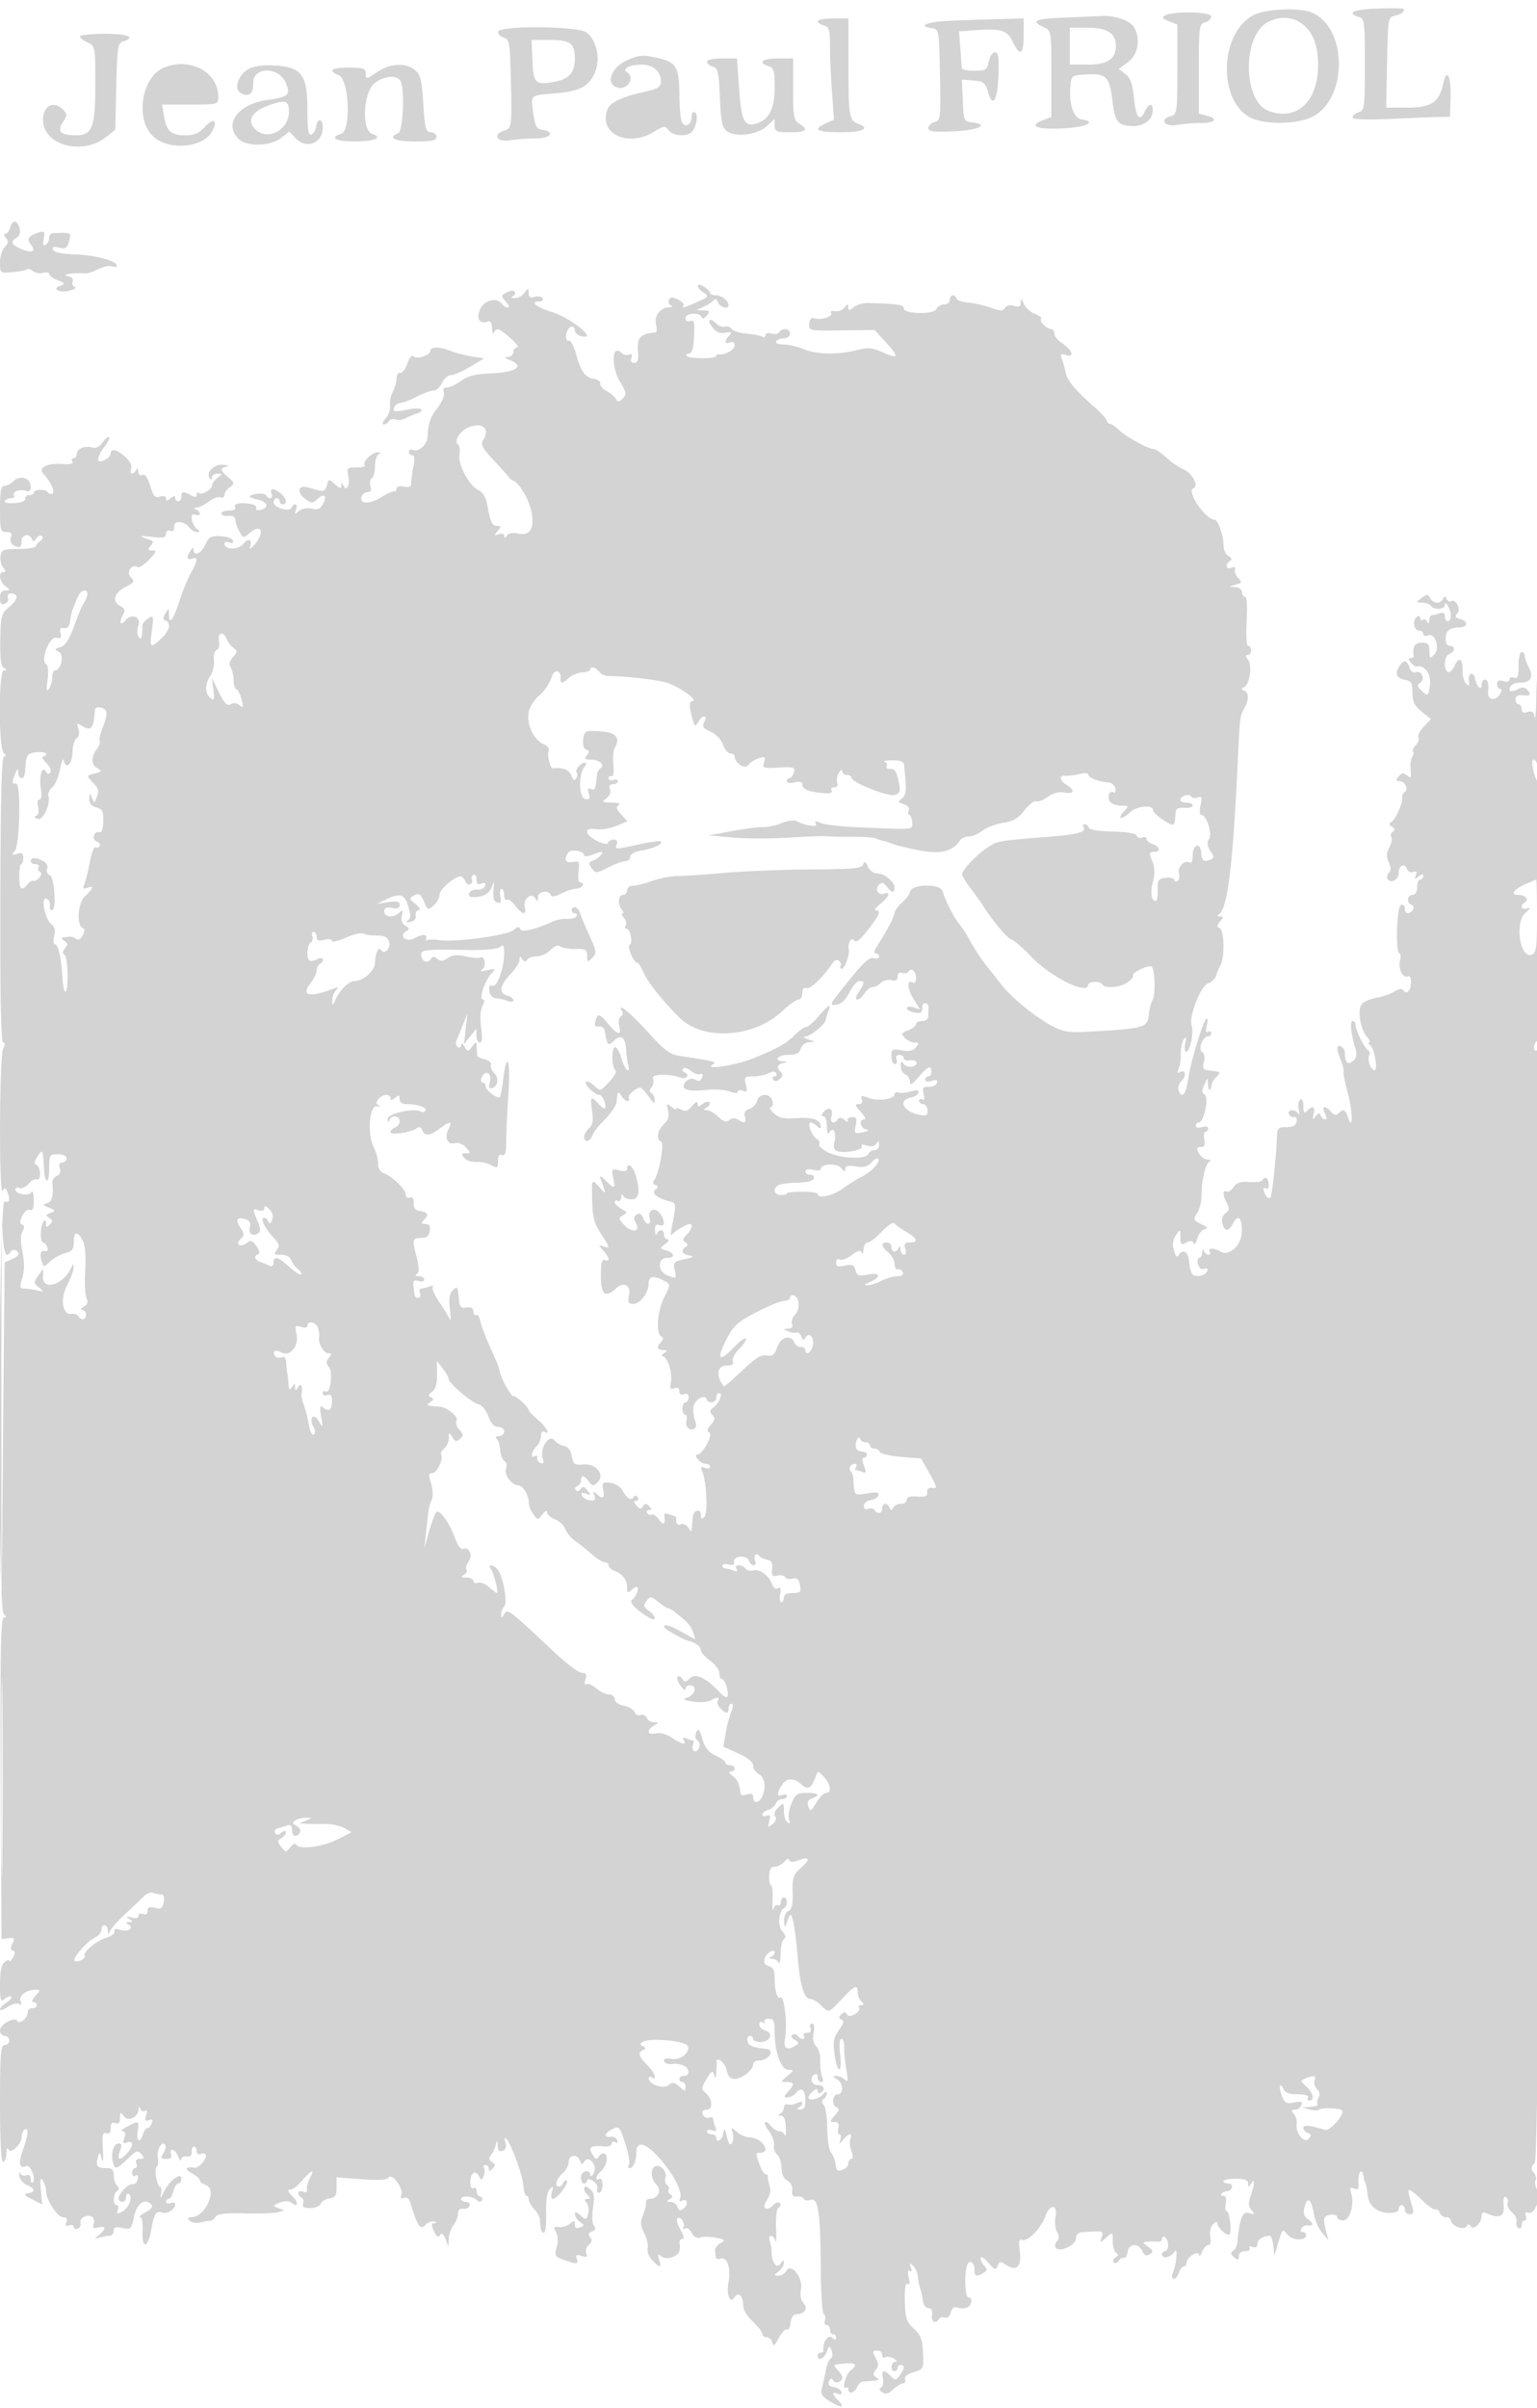 <svg xmlns="http://www.w3.org/2000/svg" width="500" height="783"><path d="M447.75 2.792c-7.501.283-9.872 1.4-5.75 2.708 1.882.597 2 1.513 2 15.5s-.118 14.903-2 15.5c-1.1.349-2 1.104-2 1.677 0 .698 4.209.852 12.75.468 7.012-.315 14.142-.589 15.842-.609l3.093-.036.207-6.41c.224-6.919-1.296-9.653-2.419-4.349-1.269 6-3.916 7.759-11.674 7.759h-6.852l.276-14.737c.26-13.839.399-14.76 2.277-15.098 2.355-.423 4.032-1.784 2.837-2.302-.46-.2-4.325-.232-8.587-.071m-39.714 2.006c-11.624 5.711-12 28.976-.546 33.762 4.574 1.912 13.501 1.828 18.503-.174 12.562-5.026 12.809-29.709.344-34.448-3.991-1.517-14.464-1.025-18.301.86m-29.167.283c-.935.578-.538 1.094 1.415 1.837L383 7.95v14.619c0 13.777-.115 14.648-2 15.141-3.917 1.025-2.372 3.613 1.75 2.932 2.063-.341 5.663-.625 8-.631 4.668-.012 5.694-1.432 1.75-2.422l-2.5-.627V22.387c0-13.733.115-14.604 2-15.097 1.1-.288 2-1.162 2-1.943 0-1.575-12.653-1.797-15.131-.266m-33.119.664c-9.026.343-10.572 1.104-6.25 3.073 2.494 1.136 2.5 1.173 2.5 15.185V38.05l-2.5.95c-5.045 1.918-2.67 3.087 5.67 2.79 7.772-.276 12.076-2.18 6.697-2.963-2.611-.38-4.156-4.871-3.671-10.677.303-3.637.322-3.651 5.393-3.947 6.339-.369 7.387.744 8.344 8.862.785 6.657 1.841 7.896 6.746 7.92 3.58.017 6.321-2.175 6.321-5.056 0-2.558-1.284-2.452-2.513.208-1.692 3.662-2.963 2.16-3.598-4.251-.467-4.717-1.123-6.554-2.788-7.81l-2.178-1.643 3.038-2.246c3.231-2.389 4.134-7.273 2.06-11.148-1.247-2.33-6.284-4.098-10.92-3.833-1.981.113-7.538.355-12.351.539M266 6.883c0 .486.9 1.119 2 1.407 1.717.449 2 1.364 2 6.463 0 3.267.291 10.038.647 15.048l.646 9.108-2.646 1.206C264.202 42.14 265.648 43 273.5 43c7.178 0 9.775-1.223 5.75-2.708-2.999-1.107-3.219-2.367-3.235-18.542L276 6h-5c-2.75 0-5 .398-5 .883m43.25-.139c-7.689.314-11.124 1.709-6 2.436 2.203.313 2.256.628 2.527 15.156.265 14.181.188 14.86-1.75 15.367-1.115.292-2.027 1.169-2.027 1.949 0 1.139 1.618 1.349 8.19 1.065 8.004-.347 11.972-2.224 6.119-2.895-2.738-.314-2.816-.494-3.106-7.135l-.297-6.813 3.765.313c3.295.274 3.883.724 4.701 3.595 1.553 5.447 3.106 3.125 3.42-5.112.232-6.089 0-7.67-1.125-7.67-.779 0-1.687 1.35-2.017 3-.547 2.737-.953 3-4.625 3-2.214 0-4.062-.337-4.107-.75-.045-.413-.272-3.294-.504-6.403l-.421-5.653 5.253-.371c8.539-.602 10.434-.017 12.236 3.781C331.808 18.505 333 17.791 333 11.5V6l-7.75.204c-4.262.111-11.462.355-16 .54m102.991.581c-8.148 4.526-7.876 25.582.372 28.718 10.442 3.97 17.818-5.001 15.854-19.281-1.246-9.062-8.893-13.509-16.226-9.437M162 10.383c0 .761.874 1.612 1.943 1.892 1.781.466 1.968 1.619 2.25 13.866.35 15.227.303 15.567-2.285 16.388-3.797 1.205-2.266 3.792 1.842 3.113 2.063-.341 5.925-.625 8.583-.631 4.935-.011 6.4-2.158 1.924-2.819-1.681-.249-2.219-1.279-2.774-5.314-.845-6.143-1.218-5.802 7.125-6.521 8.118-.7 11.038-2.265 13.004-6.971 1.802-4.313.411-10.556-2.863-12.849C187.696 8.398 162 8.261 162 10.383M348 15v6h5.845c6.532 0 9.155-1.769 9.155-6.174C363 10.804 360.112 9 353.671 9H348v6M26 11.839c0 .462 1.125 1.353 2.5 1.979 2.469 1.125 2.5 1.29 2.5 13.438 0 14.202-.962 16.754-6.307 16.729-5.03-.024-6.236-1.227-4.257-4.247 1.515-2.312 1.517-2.642.034-4.125-3.017-3.017-6.47-1.222-6.47 3.364 0 8.27 12.824 11.722 20.584 5.54l2.916-2.323.325-14.053c.297-12.838.491-14.107 2.25-14.665C44.328 12.126 41.564 11 34 11c-4.4 0-8 .378-8 .839m147.204 7.901c.328 7.464.929 8.02 7.364 6.813 4.582-.859 6.432-2.995 6.432-7.424 0-5.076-1.416-6.129-8.246-6.129h-5.845l.295 6.74m30.828-.158c-5.013 2.175-7.117 7.404-3.532 8.78 3.433 1.317 6.438-3.046 3.393-4.928-1.674-1.035 1.029-2.401 4.786-2.419 3.724-.018 6.321 2.199 6.321 5.397 0 1.949-.814 2.45-5.75 3.546-6.905 1.532-10.789 3.398-11.629 5.587-3.036 7.911 6.624 12.557 15.151 7.287 3.239-2.002 3.602-2.04 4.729-.5 1.259 1.722 5.112 2.202 7.17.893 1.688-1.074 2.703-5.876 1.41-6.675-.637-.394-1.081.153-1.081 1.332 0 2.544-1.952 3.803-3.096 1.996-.481-.758-.88-4.779-.889-8.937-.018-8.848-1.026-10.693-6.542-11.972-5.27-1.222-6.356-1.158-10.441.613m25.968.512c0 .601.848 1.315 1.885 1.586 1.64.429 1.938 1.727 2.301 10.025.349 7.984.733 9.768 2.365 10.992 2.788 2.088 9.948 1.123 13.011-1.755L252 38.651v2.175c0 1.942.533 2.174 5 2.174 5.357 0 6.195-.773 3-2.768-1.783-1.114-2-2.332-2-11.24V19h-5c-5.062 0-6.666 1.337-3 2.5 1.717.545 2 1.513 2 6.845 0 6.7-1.612 10.193-5.357 11.609-4.38 1.655-5.429-.199-6.191-10.946L239.742 19h-4.871c-2.859 0-4.871.452-4.871 1.094M53.388 21.98c-7.411 2.994-9.561 16.933-3.464 22.451 5.081 4.598 16.053 3.661 19.014-1.624 2.098-3.745.592-4.671-2.38-1.464C64.698 43.35 63.134 44 60.17 44c-4.536 0-6.037-1.405-6.849-6.411L52.738 34h9.131C70.895 34 71 33.972 71 31.547c0-8.104-9.057-13.024-17.612-9.567m27.375.528c-3.197 1.801-4.747 6.248-2.648 7.598 2.611 1.68 4.393.49 4.244-2.837-.256-5.709 8.34-5.824 10.693-.143 1.541 3.719.719 4.443-6.112 5.382-9.637 1.326-14.407 8.045-9.111 12.837 2.699 2.443 10.228 2.185 13.598-.467l2.698-2.121 1.976 2.121c3.54 3.8 8.899 1.723 8.899-3.449 0-3.015-1.744-3.22-2.18-.257-.176 1.194-.882 2.357-1.57 2.583-.934.308-1.25-1.741-1.25-8.116 0-11.333-1.843-13.824-10.599-14.331-4.011-.232-6.778.152-8.638 1.2m41.877.962c-3.452 2.342-3.64 2.368-3.64.5 0-1.721-.695-1.97-5.5-1.97-5.821 0-6.964.884-3.25 2.513 3.327 1.46 4.012 17.952.788 18.975-4.052 1.286-1.902 2.512 4.403 2.512 6.455 0 9.351-1.297 5.574-2.495-3.258-1.034-2.939-12.672.44-16.05 2.834-2.835 7.992-3.338 8.938-.873 1.336 3.482.66 16.184-.893 16.78C125.849 44.763 128.428 46 135 46c5.556 0 7-.31 7-1.5 0-.825-.833-1.5-1.852-1.5-1.626 0-1.925-1.129-2.451-9.25-.508-7.852-.925-9.515-2.759-11-3.048-2.469-8.028-2.178-12.298.72M87.081 34.388c-5.202 1.88-6.806 4.887-4.068 7.625C86.972 45.972 94 42.346 94 36.345c0-3.754-1.092-4.063-6.919-1.957M3.29 74c-.288 1.1-.976 2-1.529 2-.602 0-.542.559.151 1.394.891 1.074.805 1.747-.377 2.929C.691 81.167 0 83.434 0 85.362c0 3.498.007 3.503 4.11 3.128 2.26-.207 4.356-.623 4.658-.924.301-.302 1.149-.049 1.885.561.735.61 2.239.873 3.342.585 1.103-.289 2.005-.106 2.005.406s1.237 1.42 2.75 2.017c2.487.982 2.565 1.154.816 1.803-2.906 1.078-.076 2.417 3.241 1.533 1.481-.395 2.156-.916 1.499-1.159-.656-.243-.96-1.051-.673-1.797.324-.845-.357-1.523-1.807-1.799-2.33-.444 3.013-1.165 5.9-.796.674.086 2.558-.533 4.186-1.375 1.629-.842 3.665-1.261 4.525-.931.859.33 1.563.212 1.563-.262 0-1.536-7.335-3.466-13.912-3.662-4.212-.125-6.561-.634-6.848-1.484-.312-.925.265-1.117 2.026-.675 2.391.6 2.904.029 3.575-3.981.136-.814-1.915-1.043-5.841-.65-.55.055-1 .748-1 1.541 0 .793-.515 1.759-1.145 2.149-.792.489-.987-.118-.634-1.966.449-2.348.253-2.596-1.605-2.036-3.286.989-4.074 2.156-2.631 3.894 1.888 2.275.536 2.977-2.953 1.531-3.338-1.382-3.8-2.484-1.566-3.734.929-.52 1.253-1.638.884-3.05-.725-2.77-2.364-2.893-3.06-.229M227 92.983c0 .55.866 1.541 1.925 2.202 1.778 1.111 1.617 1.341-2.109 3.009-4.478 2.005-5.154 2.162-4.46 1.04.26-.422-.586-1.267-1.881-1.878-1.824-.861-2.469-.815-2.859.202-.277.722.034 1.531.69 1.798.657.268.374.522-.627.565-2.916.126-4.961 2.818-4.261 5.609.341 1.358.274 2.504-.149 2.547-5.108.508-6.093 1.629-5.707 6.497.2 2.522-.13 3.426-1.252 3.426-.991 0-1.308-.564-.906-1.611.426-1.108.185-1.445-.771-1.078-.764.293-1.887.035-2.494-.572-3.129-3.129-3.416 4.5-.361 9.547 2.023 3.34 2.119 3.96.815 5.264-1.237 1.236-1.61 1.254-2.286.11-.444-.752-1.815-1.897-3.047-2.544-1.232-.647-2.132-1.714-2-2.372.132-.658-.74-1.347-1.937-1.53-2.959-.454-4.435-2.464-5.89-8.02-.683-2.609-1.751-4.572-2.404-4.42-1.588.371-.892-3.998.721-4.529.688-.226 1.25.248 1.25 1.055 0 .807.9 1.702 2 1.99 5.819 1.522-2.992-5.787-9.41-7.806-5.306-1.669-7.406-3.484-4.031-3.484.857 0 1.27-.468.916-1.041-.354-.572-1.505-.767-2.559-.432-1.403.445-1.925.121-1.948-1.21-.03-1.722-.101-1.726-1.36-.067-.731.963-2.179 1.714-3.218 1.671-1.066-.044-1.342-.3-.634-.585.691-.279 1.001-.92.69-1.424-.335-.541-1.397-.473-2.59.165-1.927 1.032-1.941 1.172-.284 3.003.956 1.056 1.245 1.92.642 1.92-.603 0-1.341-.396-1.64-.881-1.536-2.484-5.673-1.827-7.21 1.144-1.641 3.174-.451 5.298 2.386 4.258.796-.292 1.279.53 1.329 2.26.043 1.496.306 2.157.583 1.469.752-1.863 1.721-1.555 5.452 1.734 1.863 1.641 2.824 2.991 2.136 3-.687.009-1.25.691-1.25 1.516 0 .825-.787 1.529-1.75 1.563-1.341.049-1.224.275.5.968 5.158 2.074 2.34 4.03-6.325 4.393-4.803.2-7.29.839-9.433 2.424-1.601 1.184-3.652 2.152-4.558 2.152-1.088 0-1.443.535-1.045 1.572.349.909-.521 3.045-2.065 5.07-2.451 3.213-3.008 4.853-3.241 9.537-.117 2.363-2.86 4.844-4.612 4.172-.809-.311-1.471-.067-1.471.542s.5 1.107 1.111 1.107c.752 0 .867 1.213.356 3.75-.415 2.063-.723 4.469-.684 5.347.051 1.163-.59 1.471-2.357 1.134-1.396-.267-2.426.01-2.426.652 0 .615-.338 1.007-.75.873-.412-.134-2.387.771-4.387 2.012-3.758 2.33-7.148 2.138-6.193-.351.299-.779 1.201-1.417 2.004-1.417.984 0 1.262-.625.853-1.916-.335-1.054-.14-2.205.432-2.559.573-.354 1.041-2.154 1.041-4.001 0-1.846.563-3.584 1.25-3.862.81-.327.689-.532-.345-.583-1.865-.092-5.22 3.272-4.241 4.252.368.368-.812.669-2.622.669-3.115 0-3.26.159-2.7 2.961.593 2.965-.724 5.16-1.678 2.795-.369-.916-.527-.876-.585.149-.061 1.077-.557.973-2.122-.444-1.997-1.807-2.056-1.798-2.624.373-.415 1.589-1.116 2.072-2.457 1.694l-3.792-1.069c-3.006-.848-3.671 1.59-.986 3.615 2.189 1.651 2.53 1.668 4.15.202 2.239-2.027 3.258-1.09 1.793 1.647-.85 1.589-1.719 1.945-3.594 1.474-1.468-.368-3.153-.067-4.147.741-1.462 1.189-1.591 1.14-1.019-.388.361-.963.258-1.75-.229-1.75s-1.047.484-1.244 1.075c-.516 1.55-5.808.016-5.808-1.683 0-.766.45-1.392 1-1.392s1 .45 1 1 .45 1 1 1c1.603 0 1.154-2.163-.75-3.608-2.341-1.777-3.594-1.73-2.888.108.625 1.629-.878 2.092-1.824.561-.543-.877-4.277-.655-5.245.312-.24.24.97.745 2.688 1.123 3.277.72 3.622 2.758.568 3.35-.984.191-1.513-.096-1.178-.638.335-.541-.665-1.171-2.221-1.399-3.424-.503-5.364.036-4.597 1.276.311.503-.587.915-1.994.915s-2.559.445-2.559.988c0 .544 1.013.881 2.25.75 1.424-.151 2.267.313 2.296 1.262.026.825.624 2.55 1.33 3.833 1.181 2.148 1.422 2.208 3.032.75 3.943-3.568 5.513-.853 1.977 3.417-1.196 1.443-1.85 1.801-1.547.848.809-2.55-.448-3.027-2.312-.878-1.709 1.97-6.026 1.832-6.026-.194 0-.544.713-.717 1.584-.382 1.004.385 1.431.15 1.168-.643-.228-.688-2.048-1.318-4.044-1.4-3.109-.128-3.814.266-4.913 2.75-1.288 2.909-3.782 3.989-3.81 1.649-.011-.833-.339-.75-.985.25-1.419 2.196-1.211 3.295.5 2.638 1.993-.764 1.892.602-.339 4.582-1.012 1.804-2.642 5.755-3.623 8.78-2.098 6.469-3.525 8.449-3.568 4.95-.029-2.306-.097-2.335-1.16-.503-.846 1.457-.838 2.044.03 2.333 1.945.648 1.3 3.361-1.392 5.855-3.539 3.281-3.797 3.054-3.038-2.668.633-4.769.568-4.97-1.234-3.845-1.046.654-1.893 1.681-1.882 2.283.072 3.788-.349 5.056-1.221 3.678-.506-.799-.527-2.389-.048-3.649 1.03-2.709-2.207-4.124-4.131-1.807-1.64 1.977-2.285.973-.962-1.499.895-1.674.745-2.231-.832-3.075-2.768-1.481-1.97-4.291 1.758-6.195 2.867-1.463 3.052-1.805 1.707-3.15-1.634-1.634.308-4.523 2.238-3.33.49.303 2.169-.783 3.731-2.414 2.377-2.48 2.545-2.964 1.031-2.964-1.489 0-1.591-.264-.575-1.488.989-1.191.963-1.575-.127-1.921-3.999-1.269-3.9-1.534.387-1.029 3.841.453 4.75.268 4.75-.969 0-.901.576-1.309 1.4-.993.909.349 1.348-.101 1.25-1.281-.179-2.17 3.215-1.999 4.96.25.611.787 1.736 1.424 2.5 1.416.939-.011 1.028-.254.275-.75-2-1.318-2.879-5.638-1-4.918.888.341 1.615.222 1.615-.265s-.562-1.112-1.25-1.39c-.859-.346-.781-.536.25-.605.825-.056 2.597-.945 3.938-1.976 1.341-1.03 3.029-1.647 3.75-1.37.722.276 1.312-.058 1.312-.744 0-.685.787-1.822 1.748-2.525 1.639-1.198 1.607-1.399-.5-3.227-2.707-2.347-2.788-2.927-.498-3.526.963-.251.318-.509-1.433-.573-3.048-.111-5.611 2.923-3.908 4.626.325.325.591.066.591-.575 0-.642.787-1.153 1.75-1.135 1.667.03 1.667.095 0 1.36-.963.731-1.75 1.826-1.75 2.433 0 1.361-3.5 3.342-4.369 2.473-.347-.347-.631-.091-.631.571 0 .878-.521.923-1.934.166-2.584-1.382-3.066-1.309-3.066.465 0 .825-.45 1.5-1 1.5s-1-.505-1-1.122c0-.776-.464-.738-1.5.122-1.129.937-1.5.95-1.5.055 0-.723-.762-.948-1.945-.572-1.604.509-2.159-.099-3.171-3.475-.807-2.695-1.679-3.917-2.555-3.581-.775.297-1.362-.207-1.408-1.208-.048-1.044-.277-1.228-.583-.469-.278.688-.903 1.25-1.39 1.25-.487 0-.617-.7-.288-1.556.354-.923-.348-2.436-1.726-3.72-2.719-2.534-4.934-3.091-4.934-1.243 0 1.092-2.03 2.519-3.582 2.519-1.049 0-.236-2.415 1.596-4.745 1.108-1.408 1.772-2.802 1.477-3.097-.295-.296-1.24.466-2.099 1.693-1.005 1.435-2.194 2.029-3.336 1.667-2.366-.751-5.056.36-5.056 2.089 0 .766-.477 1.393-1.059 1.393s-.757.488-.389 1.085c.447.723-.614.992-3.191.807-5.083-.364-8.081 1.201-6.2 3.236 2.383 2.579 3.831 5.759 2.888 6.342-.501.309-1.176.134-1.5-.39-.694-1.124-4.549-1.011-4.549.133 0 .433-.675.787-1.5.787s-1.388.524-1.25 1.165c.148.692-1.276 1.268-3.509 1.419-2.092.141-3.507-.154-3.191-.665.313-.506 1.243-.919 2.068-.919s1.251-.403.947-.895c-.727-1.177 2.021-2.201 3.935-1.467 1.031.396 1.5-.061 1.5-1.464 0-2.697-3.52-3.797-5.574-1.742-.863.862-2.212 1.568-2.997 1.568C.317 158 0 159.667 0 165.5c0 6.96.152 7.5 2.107 7.5 1.557 0 1.94.436 1.466 1.67-.353.921-.065 2.036.643 2.485C6.26 178.452 7 178.145 7 176c0-2.189 2.527-2.756 3.341-.75.383.946.755.892 1.528-.221.562-.809 1.371-1.122 1.798-.696.426.427.187 1.139-.531 1.583-.719.444-1.381 1.207-1.471 1.696-.091.488-2.64.894-5.665.902-4.967.012-5.532.236-5.827 2.305-.179 1.26.213 2.941.873 3.736.849 1.023.871 1.445.076 1.445-1.746 0-1.32 3.129.628 4.608 1.667 1.265 1.667 1.33 0 1.36-1.185.022-1.75.828-1.75 2.501 0 1.824.407 2.312 1.557 1.871.857-.329 1.321-1.215 1.032-1.969-.292-.762.1-1.371.883-1.371 2.671 0 2.527 1.823-.334 4.23-2.699 2.272-2.877 2.899-3.045 10.756-.126 5.894.202 8.584 1.115 9.163.999.634 1.009.824.042.836-1.734.021-1.78 25.085-.05 26.815.799.799.836 1.2.11 1.2-.77 0-1.124 13.666-1.205 46.5-.078 31.603.218 46.5.925 46.5.719 0 .72.598.005 1.934-1.254 2.344-1.412 48.209-.159 46.232.675-1.064.975-.997 1.485.332 1.033 2.693.742 3.756-.861 3.14-2.01-.771-2.307 132.155-.3 134.162.933.933.931 1.2-.009 1.2-.933 0-1.15 11.921-.95 52.25L.5 630.5l2.282-.244c1.961-.209 2.138.026 1.258 1.669-.728 1.36-.691 2.025.128 2.298.86.286.866.876.022 2.33-.621 1.071-1.143 1.554-1.16 1.075-.016-.48-.705-.313-1.53.372-1.028.853-1.5 3.132-1.5 7.245 0 5.262.187 5.844 1.524 4.735.838-.696 1.782-1.007 2.098-.692.315.315-.371 1.163-1.525 1.883C.944 651.892 0 652.875 0 653.356c0 .481 1.138.129 2.528-.783 1.391-.911 3.042-1.339 3.67-.951.753.466.926.144.509-.943-.68-1.773 1.85-3.679 4.882-3.679 1.598 0 1.592.143-.089 2-1.026 1.134-1.31 2-.655 2 .635 0 1.155.45 1.155 1s-.675 1-1.5 1-1.5.62-1.5 1.378c0 1.852-2.649 3.999-3.412 2.765-.92-1.489-5.571 1.101-5.58 3.107-.004.962.667 1.75 1.492 1.75s1.5.675 1.5 1.5-.675 1.5-1.5 1.5C.219 665 0 667.778 0 684c0 12 .368 19 1 19 .55 0 1.036-1.237 1.079-2.75.043-1.513.315-2.16.604-1.439.721 1.802 4.317-1.453 4.317-3.907 0-.982.45-2.064 1-2.404 1.424-.88 1.237 1.576-.493 6.481-1.605 4.548-1.293 6.258.983 5.384 1.478-.567 3.348 4.13 2.13 5.348-.341.341-.62-.178-.62-1.153 0-1.131-.521-1.574-1.435-1.223-.79.303-1.682.013-1.983-.643-.301-.657-.44-.294-.309.806s1.249 2.444 2.483 2.987c2.744 1.207 2.879 2.267.343 2.693-1.525.257-1.255.648 1.367 1.98l3.268 1.661-.443-4.661c-.33-3.47-.172-4.277.618-3.16.583.825 1.069 2.4 1.079 3.5.028 2.91 3.713 8.5 5.604 8.5 1.081 0 1.416.538 1.004 1.611-.443 1.153-.189 1.447.893 1.032.831-.319 1.511-.107 1.511.472 0 .578.563.845 1.25.593.688-.252 1.114-1.036.947-1.741-.381-1.617 1.683-2.95 3.492-2.256.795.305 1.131 1.281.8 2.325-.452 1.424-.146 1.687 1.47 1.264 2.503-.654 2.64.486.291 2.421-1.656 1.365-1.652 1.411.082.861 1.007-.32 2.47-.582 3.25-.582.78 0 1.418-.711 1.418-1.579 0-1.216.655-1.436 2.848-.954 2.696.592 2.897.395 3.752-3.658.918-4.35 3.455-6.154 5.617-3.992.672.672.058 1.516-1.857 2.553-1.573.853-2.375 1.568-1.783 1.59.645.024.974 1.868.819 4.6-.329 5.832 1.778 5.527 2.79-.404.901-5.274 1.626-6.442 3.542-5.707 1.624.623 4.272-1.037 4.272-2.678 0-.542-.675-.726-1.5-.409-.825.316-1.5.139-1.5-.393 0-.533.401-.969.892-.969.49 0 1.174-1.125 1.519-2.5s1.069-2.5 1.608-2.5c.54 0 .981-.701.981-1.557 0-2.319-3.982.673-5.702 4.285-1.068 2.244-1.24 2.343-.903.522.23-1.237.061-2.25-.375-2.25-1.016 0-1.916-5.946-.987-6.52.384-.238.523-1.456.309-2.706-.44-2.568 1.148-5.618 2.316-4.45.421.422.217 1.646-.454 2.721-1.067 1.709-.954 1.955.895 1.955 1.469 0 1.939-.458 1.539-1.5-.316-.825-.125-1.5.426-1.5.55 0 1.407 1.013 1.905 2.25.497 1.238.933 1.668.968.956.034-.711.851-1.161 1.813-1 1.149.193 1.702-.307 1.611-1.456-.076-.962.261-1.75.75-1.75s.889.661.889 1.469c0 .894.586 1.243 1.5.893.825-.317 1.5-.046 1.5.602 0 1.406-2.557 4.129-3.696 3.935-2.907-.492-3.452.372-1.054 1.673 1.513.821 2.75 1.897 2.75 2.393 0 .495.844 1.168 1.875 1.495 4.055 1.287-.081 10.54-4.711 10.54-1.16 0-1.273.291-.437 1.127.62.62 2.172.864 3.45.543 1.278-.32 2.723-.564 3.211-.541.489.023 1.26-.559 1.714-1.294.606-.98 3.165-1.274 9.612-1.108 4.832.126 9.686-.053 10.786-.397l2-.626-2-.747c-1.891-.706-1.864-.801.5-1.737 1.674-.663 2.921-.65 3.774.038 2.225 1.794 2.481-.003.309-2.175-1.476-1.476-1.672-2.083-.672-2.083.776 0 2.547-1.35 3.936-3 2.981-3.544 4.234-3.923 2.478-.75-.684 1.237-1.116 2.874-.96 3.636.184.896-.272 1.172-1.29.781-1.761-.676-2.172.846-.507 1.875.588.363.827 1.29.532 2.059-.383.998.284 1.399 2.324 1.399 1.574 0 3.108-.64 3.408-1.422.3-.783 1.586-1.57 2.857-1.75 1.875-.266 2.309-.94 2.302-3.572l-.01-3.245 8.145.585c5.532.397 8.367.224 8.839-.539 1.006-1.628 4.874 3.616 4.119 5.584-.417 1.088-.166 1.412.806 1.04.793-.305 1.647.195 1.946 1.138 2.659 8.388 3.313 9.389 5.022 7.681.913-.914 2.218-1.435 2.901-1.159.968.391.97.518.012.58-.95.061-.967.651-.076 2.607.814 1.787 1.379 2.161 1.927 1.274.545-.882 1.068-.519 1.763 1.222l.988 2.476.095-2.5c.053-1.375.756-3.374 1.564-4.441.807-1.068 1.468-2.775 1.468-3.794 0-1.172.605-1.745 1.646-1.559.906.162 1.843-.268 2.084-.956.24-.688-.276-1.25-1.147-1.25-.87 0-1.583-.445-1.583-.988 0-1.234 4.252-.859 5.196.459.384.537 1.055.587 1.5.113.442-.472.242-1.059-.446-1.304-.687-.246-1.25-1.111-1.25-1.922 0-.812-.45-1.198-1-.858-.565.349-1-.47-1-1.882 0-3.086 1.562-4.223 2.79-2.03.836 1.495.966 1.489 1.564-.069.359-.935.399-2.109.09-2.609-.309-.501-.085-.91.497-.91s1.059.54 1.059 1.2c0 .911.299.901 1.242-.042.988-.988.951-1.421-.186-2.123-1.047-.648-1.14-1.236-.349-2.209.593-.729 1.299-2.226 1.569-3.326.451-1.834.502-1.816.608.219.081 1.558.572 2.043 1.646 1.631 1.029-.395 1.319-1.285.887-2.718-.413-1.371-.3-1.775.315-1.132 1.611 1.685 5.299 11.845 5.54 15.266.125 1.777.566 3.231.978 3.232.412.001.75.529.75 1.173s.781 2.035 1.737 3.09c.955 1.056 1.786 2.441 1.847 3.079.061.638.18 1.948.264 2.91.083.962.571 1.75 1.084 1.75.513 0 .85-2.9.75-6.445-.123-4.339.263-6.872 1.18-7.75 1.138-1.09 1.251-.934.683.945-.387 1.281-.251 2.25.315 2.25 1.37 0 5.322-5.164 4.517-5.903-.358-.328-.852-.034-1.097.653-.246.687-.859 1.25-1.363 1.25-1.616 0-.981-2.5 1.083-4.268 1.1-.942 2-2.617 2-3.722 0-2.391 2.792-2.715 3.671-.426.488 1.272.769 1.322 1.432.25 1.423-2.301 4.409 1.447 3.036 3.81-.593 1.021-1.092 1.294-1.109.606-.051-2.121-3.03-1.383-3.03.75 0 1.1.45 2 1 2s1-.454 1-1.008c0-.616.741-.546 1.9.178 1.045.652 1.672 1.781 1.393 2.508-.279.727-.009 1.322.6 1.322s1.107-1.152 1.107-2.559c0-1.451-.433-2.292-1-1.941-1.524.942-1.192-1.096.392-2.41 1.846-1.533 2.679-4.928 1.402-5.717-.56-.346-1.417-.009-1.906.749-.745 1.156-1.047 1.136-1.873-.122-1.889-2.879-1.201-3.439 3.735-3.039 1.238.1 2.25-.327 2.25-.948 0-.622.508-.817 1.13-.433.688.426.941.156.646-.691-.266-.764-1.224-1.257-2.13-1.095-2.441.436-1.994-1.314.642-2.515 2.157-.983 2.393-.713 4.13 4.724 1.014 3.171 1.533 6.268 1.153 6.881-.379.614-.261 1.116.263 1.116 1.14 0 2.166-2.421 2.166-5.113 0-3.891 2.935-3.241 7.272 1.611 4.809 5.378 7.81 11.125 6.963 13.331-.357.932-.158 1.241.526.819 1.735-1.073 2.383.987.74 2.351-1.191.989-1.597.914-2.096-.386-.341-.887-1.358-1.62-2.262-1.628-1.303-.012-1.362-.193-.286-.875.961-.609 1.029-1.062.233-1.554-.617-.382-.883-1.082-.59-1.556.293-.474.057-1.156-.524-1.515-.582-.359-.804-1.452-.494-2.428.634-1.998-1.837-4.574-3.438-3.584-1.558.963-1.261 4.167.555 5.983 1.788 1.789.414 4.544-2.265 4.544-.782 0-1.33.563-1.217 1.25.112.688-.317 2.513-.953 4.056-.935 2.267-.853 3.395.425 5.867.871 1.683 1.37 3.877 1.109 4.875-.261.998.393 2.745 1.453 3.883 2.487 2.67 3.158 2.618 2.272-.173-.582-1.833-.457-2.037.683-1.115.881.712 2.222.813 3.644.274 2.146-.813 2.685-1.894 2.325-4.667-.09-.687.332-1.25.938-1.25.653 0 .388-1.205-.654-2.969-.965-1.633-1.416-3.308-1.002-3.721.966-.966 2.702 1.786 1.923 3.047-.324.524-.092.645.515.27.608-.376 1.612.264 2.232 1.423.705 1.318 1.708 1.882 2.684 1.507.857-.328 3.137-.301 5.066.061 3.162.593 3.319.768 1.583 1.77-1.06.612-1.856 1.675-1.769 2.362l.284 2.219c.069.532.688.752 1.377.488 2.262-.868 3.603 2.865 2.735 7.612-.791 4.327.543 7.309 2.125 4.75 1.048-1.697 2.638-.103 2.638 2.645 0 1.511 1.237 3.655 3.125 5.419 1.719 1.606 3.125 3.414 3.125 4.018 0 .605.642 1.099 1.427 1.099.784 0 1.594.788 1.8 1.75.286 1.338.784.977 2.116-1.533.958-1.805 2.142-3.035 2.632-2.733.489.303 1.032-.695 1.207-2.217.19-1.652.923-2.767 1.818-2.767 2.743 0 3.966-1.829 2.399-3.587-.886-.994-1.199-2.676-.838-4.5.741-3.744-3.223-8.768-4.757-6.028-.497.888-1.669 1.601-2.604 1.583-1.576-.029-1.573-.128.05-1.36.963-.731 1.743-1.954 1.735-2.718-.013-1.114-.211-1.092-1 .11-1.238 1.886-2.945-.223-2.97-3.668-.008-1.193-.288-2.88-.622-3.75-.334-.87-.142-1.582.427-1.582.568 0 1.229.788 1.468 1.75.24.962.317-.95.172-4.25-.16-3.634.179-6.274.859-6.696.618-.382.791-1.027.385-1.433-.405-.406-1.27-.205-1.921.446-2.42 2.42-4.161 1.409-2.345-1.363 1.096-1.673 1.41-3.301.917-4.75-.413-1.212-.662-2.541-.553-2.954.109-.413-.208-.75-.704-.75s-1.396-1.417-2-3.149c-1.379-3.955-1.39-3.851.402-3.851.825 0 1.5-.482 1.5-1.071 0-1.817-2.742-3.929-5.1-3.929-1.233 0-3.125-.788-4.204-1.75-1.882-1.679-1.937-1.669-1.352.25.336 1.1.234 2.599-.226 3.331-.588.935-1.071.342-1.628-2-.676-2.839-.854-2.999-1.211-1.081-.409 2.201-2.279 3.227-2.279 1.25 0-.55-.675-1-1.5-1s-1.5-.436-1.5-.969c0-.532.753-.679 1.674-.326 1.29.495 1.519.24 1-1.113-.371-.966-.674-2.155-.674-2.642 0-.488-.617-.65-1.371-.361-.754.289-1.64-.175-1.969-1.032-.41-1.068-.009-1.557 1.278-1.557 2.189 0 1.785-3.711-.614-5.646-1.214-.978-1.136-1.615.533-4.359 1.652-2.716 2.028-2.926 2.433-1.354.373 1.451.529 1.31.712-.641.129-1.375.182-2.837.116-3.25-.377-2.393 2.737-.225 3.232 2.25.428 2.141 1.176 3 2.614 3 2.356 0 6.036-2.879 6.036-4.722 0-.703.81-1.278 1.8-1.278 3.316 0 5.539-3.423 2.45-3.772-4.529-.512-5.774-1.039-6.073-2.572-.178-.911.159-1.656.75-1.656.59 0 1.073.45 1.073 1s1.077 1 2.393 1c3.092 0 4.388-2.983 1.611-3.709-1.102-.288-2.004-1.173-2.004-1.967 0-.835.486-1.142 1.155-.729.634.393.893.291.573-.226-.32-.517.286-.94 1.345-.94 1.604 0 1.927.721 1.927 4.301 0 6.562 2.082 12.263 4.493 12.303 1.893.032 1.873.145-.354 2-2.307 1.922-2.313 1.967-.25 1.967 2.543 0 2.65.747.456 3.171-1.439 1.59-1.455 1.829-.122 1.829.842 0 2.088-.67 2.768-1.489 1.708-2.059 3.009-.957 3.009 2.548 0 2.164-.462 2.92-1.75 2.862-1.045-.047-1.247-.282-.5-.583.687-.278 1.25-.933 1.25-1.457 0-.582-.679-.602-1.75-.051-.963.495-2.312.698-3 .452-.687-.247-1.25.226-1.25 1.051s-.563 1.727-1.25 2.005c-.856.345-.777.53.25.588 1.024.056 1.545 1.271 1.643 3.828.078 2.061-.072 3.184-.334 2.496-.261-.688-1.058-1.25-1.77-1.25s-1.854-.675-2.539-1.5c-2.28-2.747-3.094-1.546-.933 1.377 1.17 1.582 1.955 3.72 1.744 4.75-.211 1.03.222 2.337.963 2.904.741.567 1.389 2.501 1.44 4.297.059 2.073.762 3.624 1.923 4.245 1.078.577 1.734 1.894 1.597 3.203-.168 1.593.242 2.145 1.441 1.947.921-.152 1.948.166 2.282.707.334.54 1.21.751 1.946.469 2.788-1.07 3.46 3.109 3.587 22.318.052 7.82.506 14.471 1.009 14.782.502.311.66 1.226.35 2.033-.309.807-.065 1.468.544 1.468s1.107.675 1.107 1.5.45 1.5 1 1.5 1 .505 1 1.122c0 .82-.372.814-1.378-.021-1.298-1.077-3.091 1.648-2.73 4.149.059.412-.342.75-.892.75s-1 .45-1 1c0 1.882 2.063 1.002 2.932-1.25.802-2.081.924-2.111 1.614-.399.41 1.018.292 2.143-.262 2.5-.554.357-1.268 1.999-1.585 3.649-.318 1.65-.878 4.215-1.245 5.7-.572 2.312-.192 2.989 2.643 4.713 3.702 2.251 4.988 2.029 2.522-.437-2.053-2.053-2.066-2.862-.035-2.082 1.004.385 1.432.15 1.171-.643-.226-.688-1.364-1.392-2.528-1.563-1.426-.211-1.926-.809-1.533-1.834.433-1.127.779-1.207 1.333-.31.777 1.257 2.973.495 2.973-1.032 0-.478-.707-1.576-1.571-2.441-.865-.864-1.202-1.622-.75-1.685 6.603-.917 7.855-.404 4.932 2.022-1.507 1.25-2.871 6.371-1.467 5.503.471-.291.856-.052.856.53 0 1.711 2.001 1.214 2.782-.691.395-.962 1.281-1.795 1.968-1.85.688-.055 2.262-.174 3.5-.265 1.759-.13 1.936-.364.814-1.074-1.162-.736-1.196-1.196-.18-2.421.923-1.113.972-2.04.185-3.51-1.387-2.593-1.356-2.797.431-2.797.825 0 1.5.627 1.5 1.393 0 .765.446 1.116.992.779.546-.337 1.783-.153 2.75.41.971.566 1.198 1.038.508 1.055-1.472.035-1.719 3.03-.25 3.03.55 0 1-.45 1-1s.45-1 1-1c1.371 0 1.253 1.271-.318 3.42-1.211 1.657-1.447 1.672-2.928.191-2.272-2.272-3.062-2.004-2.516.854.259 1.356-.026 2.672-.633 2.924-.717.297-.583.821.38 1.489 1.098.762 2.025.522 3.564-.924 1.144-1.075 2.599-1.954 3.234-1.954.635 0 .922-.604.639-1.342-.331-.864.66-1.687 2.782-2.311 3.235-.951 3.292-1.067 3.068-6.273-.187-4.345-.728-5.767-2.994-7.867-2.411-2.235-2.785-3.372-2.926-8.885-.107-4.197.192-6.104.889-5.673.694.429.818-.279.365-2.084-.445-1.772-.325-2.509.342-2.097.634.392.785-.056.393-1.166-.523-1.485-.395-1.579.73-.534.75.697 1.434 2.272 1.518 3.5.085 1.227.415 2.907.733 3.732.319.825.714 2.625.879 4 .169 1.416.949 2.505 1.799 2.511.978.007 1.391.791 1.187 2.25-.313 2.243 1.176 3.079 2.286 1.283.325-.526 1.192-.726 1.928-.444.789.303 1.57-.382 1.908-1.673.384-1.471 1.082-1.991 2.131-1.588.858.329 2.235.339 3.06.023 1.667-.64 2.072-3.362.5-3.362-1.083 0-1.381-7.843-.395-10.412.781-2.036 2.395-1.044 2.395 1.471 0 2.144.748 2.386 2.992.967 1.188-.751 1.238-1.196.25-2.184-.683-.683-1.242-1.852-1.242-2.598 0-.745 1.092-.093 2.427 1.45 2.111 2.441 2.513 2.583 3.092 1.094.59-1.517.913-1.551 2.833-.293 3.376 2.212 5.046.507 4.378-4.468-.434-3.236-.258-4.06.779-3.662 1.801.691 6.162-3.812 7.633-7.882 1.467-4.057 4.045-3.668 3.214.485-.306 1.533-.083 3.674.497 4.757.74 1.384.737 2.285-.013 3.035-.586.586-.78 1.528-.431 2.093 1.069 1.73 6.591-.742 6.591-2.951 0-1.096.742-1.957 1.75-2.031 7.284-.537 7.279-.538 6.62 1.582-.628 2.02-.608 2.022 1.497.142 2.128-1.901 2.133-1.898 2.133 1.191 0 1.703.498 3.404 1.107 3.78.774.479.708.93-.221 1.505-.731.451-.979 1.169-.553 1.596.427.426 1.139.187 1.583-.531.444-.719 1.207-1.156 1.696-.971.488.184 1.032-.678 1.208-1.915.4-2.819 3.532-2.999 4.777-.275.659 1.441 1.307 1.722 2.398 1.039 1.282-.801 1.21-1.15-.5-2.443-1.993-1.506-1.993-1.508.005-1.658 1.1-.082 2.563-.077 3.25.012.688.09 1.25-.334 1.25-.94 0-.607.45-.825 1-.485.55.34 1 1.491 1 2.559s-.45 1.941-1 1.941-1 .45-1 1c0 1.653 2.82 1.127 4.016-.75 1.238-1.944.814 3.582-.538 7-.391.988-.239 1.75.348 1.75.571 0 1.325-.9 1.674-2s1.054-2 1.567-2c.513 0 .933-.567.933-1.259 0-1.779 3.977-4.224 4.063-2.499.035.692.471.246.968-.992.498-1.237 1.422-2.25 2.053-2.25.707 0 .952-1.031.638-2.676-.303-1.581.059-3.248.883-4.072.767-.767 1.395-.945 1.395-.395 0 1.391 3.003 4.259 3.887 3.713.932-.576.139-7.57-.858-7.57-.413 0-.537-1.125-.274-2.5.309-1.616.024-2.5-.805-2.5-.706 0-.946-.337-.533-.75.412-.412 1.237-.75 1.833-.75.596 0 1.271-.562 1.5-1.25.229-.687-.296-1.25-1.167-1.25-.87 0-1.583-.348-1.583-.773 0-.425 1.8-.772 4-.772 2.909 0 4.004.415 4.015 1.522.014 1.348.127 1.351.985.023 1.306-2.021 1.252-.021-.105 3.872-.862 2.472-.809 3.527.242 4.793 1.187 1.43 1.092 1.542-.801.942-2.144-.681-3.111 1.782-3.815 9.723-.089 1.006-.714 2.171-1.389 2.588-.933.577-.856 1.066.321 2.043 1.288 1.069 1.547 1.012 1.547-.339 0-.971.826-1.622 2.059-1.622 1.132 0 1.784-.445 1.448-.989-.35-.566.051-.734.941-.393.978.376 1.552.041 1.552-.904 0-1.383 1.97-2.714 4.018-2.714.471 0 1.011 1.462 1.202 3.25l.346 3.25 1.31-4.452c1.281-4.354 1.347-4.407 2.967-2.4 1.694 2.099 6.623 1.977 5.966-.148-.17-.55-.689-.873-1.153-.719-.464.155-.64-.295-.392-1 .248-.704 1.19-1.219 2.094-1.142 2.092.177 2.09-.591-.005-2.123-1.179-.862-1.455-1.972-.971-3.901.886-3.53 2.196-2.605 2.992 2.113.35 2.075 1.573 4.897 2.717 6.272l2.079 2.5-.649-2.5c-1.219-4.694-1.049-5.495 1.229-5.819 1.238-.176 2.25.161 2.25.749 0 .589.88 1.07 1.955 1.07 2.204 0 3.728-5.272 2.575-8.907-.525-1.654-.322-1.95.991-1.446 1.208.463 1.598.125 1.45-1.257-.426-3.995 1.128-6.163 1.654-2.307.069.505.238 1.142.375 1.417.404.809.739 2.377.907 4.25.296 3.305 3 5.675 6.61 5.795 2.289.075 3.483-.341 3.483-1.215 0-.731.45-1.33 1-1.33s1 .675 1 1.5.705 1.5 1.567 1.5c1.151 0 1.396-.599.921-2.25a666.097 666.097 0 01-1.135-4c-.718-2.576.324-2.16 4.327 1.728 1.97 1.913 3.926 3.266 4.346 3.006.42-.26 1.022.2 1.338 1.022.315.822 1.262 1.494 2.105 1.494.842 0 1.531.434 1.531.965 0 1.722 4.151 3.408 5.002 2.031.539-.871.94-.898 1.437-.095.888 1.437 3.561-1.089 3.561-3.365 0-1.172.473-1.387 1.75-.796 3.967 1.838 5.772.969 5.413-2.606-.216-2.15.038-3.128.706-2.715.574.355.822 1.222.552 1.926-.27.705.394 2.083 1.476 3.062 1.083.98 1.743 2.368 1.467 3.086-.275.717-.02 1.602.568 1.965.587.363 1.068-.042 1.068-.899s.436-1.559.969-1.559c.532 0 .707-.68.388-1.511-.383-.999-.118-1.334.783-.989 2.098.805 4.276-4.854 2.876-7.471-.61-1.139-.824-2.531-.476-3.093.348-.563.081-1.687-.592-2.499-.978-1.178-.911-1.822.336-3.206 1.898-2.107 2.624-362.91.728-361.738-.557.344-1.012-.05-1.012-.875s.443-1.774.984-2.108c1.2-.742 1.298-82.079.101-84.425-1.446-2.835-2.15-7.085-1.174-7.085.523 0 1.121 1.012 1.331 2.25.209 1.237.477-5.6.596-15.194.119-9.594-.038-17.189-.349-16.878-.311.31-.635 4.56-.72 9.443-.085 4.884-.326 7.847-.537 6.585-.291-1.745-.842-2.147-2.307-1.682-1.341.425-1.925.135-1.925-.957 0-.862-.45-1.567-1-1.567s-1-.703-1-1.563c0-.889.754-1.486 1.75-1.385 3.05.311 3.528-.012 2.267-1.531-.935-1.127-1.699-1.226-3.208-.419-2.177 1.165-3.382.634-2.35-1.035.362-.587 1.667-1.067 2.9-1.067 3.554 0 4.653-1.751 3.04-4.843-.763-1.461-1.389-3.219-1.393-3.907-.003-.687-.456-1.25-1.006-1.25s-1 2.011-1 4.469c0 3.561-.305 4.351-1.5 3.893-.825-.317-1.5-.048-1.5.598 0 .72-.775.929-2 .54-1.419-.45-2-.18-2 .933 0 .862.454 1.567 1.008 1.567.616 0 .546.741-.178 1.9-1.365 2.186-3.99 1.646-3.757-.773.278-2.873-.048-4.127-1.073-4.127-.55 0-1 .765-1 1.7 0 2.103-1.66.559-2.153-2.003-.488-2.533-2.421-1.853-2.011.706.265 1.652.074 1.841-.903.893-.682-.661-1.201-2.566-1.154-4.232.112-3.944-1.183-4.668-2.637-1.476-.633 1.389-1.599 2.248-2.146 1.909-1.542-.952-1.175-5.214.504-5.859 1.912-.733 1.957-2.638.062-2.638-1.653 0-1.739-4.093-.11-5.235.576-.404 2.06-.741 3.298-.75 2.799-.019 2.966-2.015.229-2.731-1.588-.415-1.776-.824-.878-1.906 1.247-1.503-.581-4.817-2.129-3.861-.441.273-1.065-.07-1.387-.761-.467-1.003-.703-1.004-1.168-.006-.802 1.717-3.138 1.571-4.163-.26-.747-1.335-1.071-1.338-2.799-.032-1.917 1.45-1.913 1.479.236 1.51 1.205.018 2.469.482 2.809 1.032.887 1.436 4.497 1.236 4.515-.25.024-1.969 1.952 1.456 1.97 3.5.008.963-.435 1.75-.985 1.75s-1-.723-1-1.607c0-1.055-.544-1.398-1.582-1-.87.334-1.995.607-2.5.607-.505 0-.954.787-.997 1.75-.048 1.056-.28 1.252-.585.494-.279-.691-.918-1.002-1.421-.691-.503.311-.915.062-.915-.553s-.45-.84-1-.5c-1.564.967-1.172 4.5.5 4.5.825 0 1.5.498 1.5 1.107s.689.842 1.532.519c2.371-.91 4.025 4.245 2.009 6.261-1.388 1.389-1.541 1.272-1.541-1.173 0-2.228-.447-2.714-2.5-2.714-2.287 0-3.085 1.296-2.618 4.25.065.412-.387.75-1.004.75-.787 0-.758.44.095 1.468.671.807 1.513 1.387 1.873 1.288 2.443-.675 4.743 2.325 4.352 5.676-.472 4.037-.711 4.198-2.932 1.977-1.276-1.276-1.332-1.75-.282-2.399 1.726-1.067.51-4.137-1.356-3.421-.891.342-1.7-.241-2.105-1.517-.841-2.65-2.15-2.637-3.58.035-1.24 2.317-.495 3.503 2.557 4.07 1.576.293 2 1.162 2 4.1 0 2.942.634 4.238 3 6.137l3 2.409-2.355 2.514c-1.295 1.383-2.078 2.962-1.741 3.508.338.547-.043 1.651-.847 2.455-.804.804-1.213 1.711-.909 2.014.304.304.186 1.145-.261 1.869s-.674 2.645-.504 4.269c.262 2.495.083 2.765-1.154 1.738-1.164-.966-1.72-.905-2.719.298-1.026 1.236-.979 1.512.261 1.512 1.806 0 3.06 2.677 1.659 3.543-.541.334-.899 1.136-.796 1.782.268 1.687-2.047 6.996-3.447 7.905-.894.58-.852.986.17 1.645.961.62 1.029 1.077.233 1.569-.617.382-.837 1.156-.488 1.72.348.565.057 2.105-.648 3.423-.959 1.791-1.008 2.998-.196 4.782.75 1.645.766 2.707.052 3.421-.57.57-.746 1.505-.391 2.079.972 1.572 3.581.175 3.581-1.917 0-2.46 1.857-3.488 2.636-1.458.355.924 1.26 1.376 2.104 1.052 1.063-.408 1.303-.101.848 1.084-.53 1.383-.385 1.447.889.389 1.042-.865 1.523-.909 1.523-.141 0 .617-.45 1.122-1 1.122s-1 1.125-1 2.5c0 1.556-.567 2.5-1.5 2.5-1.768 0-2.034 2.655-.323 3.226.647.215.846.928.441 1.583-1.053 1.704-2.618 1.47-2.618-.392 0-.871-.563-1.392-1.25-1.158-1.383.47-1.849 15.729-.481 15.737.423.002.485 1.135.138 2.517-.658 2.622 1.139 5.886 2.706 4.917.488-.301.887.577.887 1.952 0 2.702-1.476 4.275-2.483 2.645-.397-.642-1.414-.508-2.819.372-1.209.757-3.84 1.664-5.848 2.015-2.007.352-4.195 1.297-4.863 2.102-1.513 1.823-.461 8.267 1.753 10.734.863.962 1.163 1.757.665 1.765-.498.009-.407.346.201.75 1.465.974 2.793 8.235 1.507 8.235-1.217 0-2.448-3.649-1.661-4.922a1.117 1.117 0 00-.372-1.529c-1.243-.768-4.08-6.472-4.08-8.203 0-.74-.439-1.346-.975-1.346-.981 0-.541 4.284.926 9.014.536 1.726.332 2.933-.651 3.851-1.703 1.59-2.729.82-2.77-2.081-.016-1.16-.592-2.298-1.28-2.53-1.559-.525-1.585.803-.089 4.431.639 1.548 1.052 3.263.919 3.811-.134.547.508 3.773 1.427 7.168 1.64 6.057 1.624 12.698-.018 7.586-.797-2.482-1.562-2.777-3.131-1.208-.724.724-1.435.57-2.323-.5-1.846-2.224-3.296-1.898-2.035.458.633 1.183.681 2 .119 2-.524 0-1.181-.562-1.46-1.25-.383-.944-.791-.883-1.67.25-.964 1.244-1.078 1.115-.669-.75.544-2.484-.279-2.891-2.12-1.05-.933.933-1.2.587-1.2-1.559 0-1.591-.425-2.497-1.004-2.139-.552.341-.774 1.83-.494 3.309.281 1.479.245 2.127-.079 1.439-.324-.688-1.265-1.25-2.09-1.25s-1.293.562-1.041 1.25 1 1.126 1.661.974c.679-.156 1.053.499.857 1.5-.239 1.227-1.268 1.776-3.328 1.776-2.65 0-2.993.347-3.082 3.117-.199 6.207-1.531 18.786-2.084 19.681-.311.503-.953.305-1.426-.441-1.145-1.809-1.119-3.116.049-2.394.517.319.871-.329.788-1.441-.156-2.07-1.21-2.668-2.117-1.2-.279.452-2.185.69-4.235.528-2.803-.221-4.071.199-5.119 1.695-.766 1.094-1.812 1.729-2.324 1.413-1.276-.789-1.172 1.225.195 3.779.899 1.68.808 2.338-.452 3.259-.989.723-1.366 1.968-1.01 3.329.709 2.713 1.942 2.778 3.335.175 1.739-3.249 3-2.301 2.994 2.25-.007 4.659-4.154 8.53-7.123 6.649-1.88-1.191-4.128-1.124-3.371.101.34.55.179 1-.358 1-.536 0-1.202-.563-1.48-1.25-.301-.747-.536-.545-.583.5-.043.962-.487 1.75-.985 1.75-.499 0-.665.925-.369 2.057.336 1.286 1.082 1.847 1.99 1.499.879-.338 1.288-.064 1.036.693-.514 1.544-3.656 2.246-4.824 1.078-.473-.473-.97-2.315-1.106-4.093-.247-3.239-2.047-4.295-3.451-2.024-.482.781-1.019.196-1.512-1.648-.52-1.944-.3-3.521.689-4.932 1.421-2.029 1.453-2.014 1.453.683 0 2.409.243 2.628 1.919 1.73 1.397-.748 2.044-.689 2.377.215.252.683.78.029 1.175-1.453s1.463-2.868 2.374-3.08c1.255-.292.988-.708-1.103-1.719-2.563-1.24-2.655-1.489-1.312-3.54.795-1.213 1.437-3.727 1.426-5.586-.029-4.766 1.22-10.248 2.532-11.115.697-.46.472-.74-.603-.75-.943-.008-2.196-.915-2.785-2.015-.87-1.625-.76-2 .581-2 1.223 0 1.528-.649 1.174-2.5-.263-1.375-.09-2.5.384-2.5.473 0 .861-.48.861-1.067 0-.613-.853-.797-2-.433-1.147.364-2 .18-2-.433 0-.587.433-1.067.961-1.067 1.67 0 3.405-8.156 1.93-9.068-.967-.597-1.001-1.328-.145-3.106l1.119-2.326.146 2.5c.126 2.141.922 1.677 1.243-.725.057-.426.783-1.45 1.614-2.275 1.346-1.336 1.162-1.534-1.681-1.814-2.873-.282-3.129-.568-2.555-2.857.394-1.57.165-2.837-.6-3.309-1.401-.866.257-5.02 2.003-5.02.531 0 .965-.477.965-1.059s-.468-.77-1.04-.416c-.682.421-.806-.333-.359-2.191.374-1.559.313-2.492-.137-2.074-1.257 1.169-5.216 14.298-5.974 19.815-.668 4.851-2.011 6.338-3.119 3.451-.311-.811.158-2.197 1.041-3.081 1.713-1.713 1.195-3.938-.651-2.797-.747.462-.844.065-.301-1.234.44-1.053.745-3.264.677-4.914-.068-1.65.36-3.675.951-4.5.831-1.16.938-.877.474 1.25-.334 1.528-.167 2.75.374 2.75 1.197 0 2.498-6.428 1.714-8.471-1.03-2.683 2.824-12.79 5.215-13.675 1.198-.443 2.427-1.604 2.73-2.58.303-.976.968-2.555 1.478-3.51 1.395-2.614 1.156-11.52-.323-12.018-.975-.328-.948-.787.122-2.083 1.164-1.41 1.164-1.665 0-1.678-.924-.011-1.01-.256-.264-.75 2.741-1.819 4.523-16.561 6.071-50.235.637-13.833.676-14.144 2.098-16.684 1.568-2.8 1.557-4.993-.027-5.733-.973-.454-.98-.71-.032-1.156 1.837-.863 2.736-7.175 1.273-8.938-.858-1.034-.893-1.489-.113-1.489.617 0 1.122-.675 1.122-1.5s-.424-1.5-.941-1.5c-.547 0-.759-3.357-.506-8 .268-4.928.054-8-.559-8-.547 0-.994-.675-.994-1.5 0-.859-.961-1.543-2.25-1.6-2.206-.097-2.203-.113.156-.773 2.128-.595 2.234-.844.919-2.159-.817-.817-1.299-2.045-1.072-2.728.262-.785-.168-1.018-1.169-.634-1.8.691-2.177-1.121-.456-2.185.772-.477.614-.986-.5-1.609-.921-.516-1.628-2.172-1.628-3.815 0-2.943-1.831-7.984-2.911-8.013-3.009-.082-9.266-9.425-6.85-10.23 1.821-.607-.311-4.83-3.062-6.065-1.457-.654-3.411-1.864-4.342-2.689-3.44-3.05-4.771-4-5.605-4-1.713 0-8.794-3.898-11.207-6.169-1.362-1.282-2.694-2.185-2.96-2.007-.267.178-.727-.301-1.024-1.064-.296-.763-2.058-2.709-3.915-4.324-6.202-5.393-8.914-8.634-9.451-11.296-.293-1.452-.858-3.479-1.254-4.505-.605-1.564-.374-1.755 1.423-1.185 2.879.914 1.918-1.722-1.426-3.913-1.329-.871-2.416-2.248-2.416-3.06 0-.812-.482-1.477-1.071-1.477-1.451 0-3.98-2.615-3.243-3.353.325-.325-.608-1.047-2.074-1.604-1.466-.558-3.075-2.033-3.575-3.278-.734-1.827-.922-1.913-.974-.448-.048 1.39-.563 1.659-2.188 1.143-1.322-.419-2.435-.173-2.945.654-.681 1.1-1.471 1.092-4.625-.051-2.093-.757-5.37-1.503-7.283-1.655-1.913-.153-3.638-.757-3.834-1.343-.535-1.606-2.188-1.278-2.188.435 0 .825-.852 1.5-1.893 1.5s-2.146.658-2.454 1.463c-.726 1.891-10.652 1.692-10.653-.213 0-1.168-1.603-1.408-11.5-1.72-1.65-.051-3.788.553-4.75 1.343-1.488 1.222-1.755 1.227-1.782.032-.026-1.138-.263-1.113-1.25.131-.67.845-2.059 1.365-3.086 1.154-1.054-.215-1.602.049-1.257.607.712 1.153-3.579 2.446-5.576 1.68-.878-.338-1.427.295-1.55 1.787-.19 2.288-.093 2.308 10.53 2.175l10.721-.134 3.71 4.054c4.426 4.834 4.16 5.563-1.153 3.167-3.359-1.515-4.647-1.615-8.453-.657-6.195 1.56-12.989 1.415-17.258-.369-1.975-.825-4.912-1.5-6.527-1.5-1.703 0-2.677-.42-2.319-1 .34-.55 1.491-1 2.559-1s1.941-.675 1.941-1.5c0-1.704-2.551-2.036-3.525-.459-.354.572-1.505.767-2.559.432-1.114-.353-1.916-.136-1.916.519 0 .619-.457.844-1.015.499-.558-.345-2.88-.798-5.159-1.007-2.279-.208-4.47-.908-4.869-1.553-.399-.646-1.336-.971-2.082-.723-.747.249-1.956-.146-2.687-.878-2.234-2.233-3.394-1.48-1.53.992 1.259 1.669 2.468 2.196 4.297 1.875 2.083-.366 2.318-.207 1.295.878-1.703 1.806-1.574 2.987.25 2.287.933-.358 1.5.006 1.5.964 0 1.418-3.502 3.334-5.25 2.872-.412-.109-.75.14-.751.552-.001.978-8.597.978-9.579 0-.414-.412-.116-.753.663-.757 1.02-.005 1.494-1.577 1.693-5.617.231-4.687.026-5.514-1.25-5.024-.941.361-1.526.022-1.526-.883 0-1.726 4.641-2.046 5.203-.359.232.694.87.507 1.706-.5 1.163-1.402 1.029-1.619-1.037-1.678l-2.372-.067 2.5-1.155c1.375-.635 2.813-1.605 3.196-2.154.409-.588.969-.29 1.357.722.656 1.709 3.447 2.456 3.447.922 0-1.413-2.345-3.2-4.2-3.2-.99 0-1.8-.342-1.8-.759 0-.418-.9-1.322-2-2.009-1.167-.729-2-.833-2-.249m-87 21.049c0 1.474-4.303 2.945-5.45 1.864-.581-.548-1.376.365-2.048 2.354-.605 1.788-1.64 3.138-2.301 3-.66-.138-1.201.68-1.201 1.816 0 1.136-.54 3.048-1.199 4.25-.66 1.201-1.073 3.233-.918 4.515.155 1.281-.5 3.194-1.456 4.25-.955 1.055-1.244 1.919-.641 1.919s1.393-.481 1.756-1.068c.363-.588 1.308-.82 2.099-.516.791.303 2.208.142 3.149-.359.94-.501 2.497-1.155 3.46-1.453 3.686-1.141 1.677-2.375-2.382-1.463-2.273.511-4.343.718-4.6.46-.748-.748.733-2.601 2.08-2.601.676 0 2.994-.9 5.152-2s4.656-2 5.551-2c.895 0 2.141-1.125 2.767-2.5.627-1.375 1.897-2.5 2.823-2.5.926 0 3.748-1.226 6.271-2.725l4.588-2.725-4-.628c-2.2-.345-5.267-1.144-6.815-1.775-3.499-1.426-6.685-1.481-6.685-.115m12.315 24.975c-2.608 1.051-4.776 4.59-3.35 5.471.533.33.76 1.82.505 3.311-.562 3.275 3.204 10.276 6.274 11.667 1.335.604 2.341 2.259 2.737 4.5 1.032 5.844 1.579 7.044 3.209 7.044 1.334 0 1.36.239.182 1.687-1.201 1.478-1.154 1.606.378 1.032 1.066-.4 1.756-.18 1.765.562.011.889.24.865.845-.089.494-.778 1.804-1.084 3.235-.756 4.244.974 5.858-1.305 4.828-6.82-.793-4.245-4.08-9.781-6.173-10.396-.412-.121-.863-.469-1-.774-.137-.305-2.371-2.813-4.962-5.574-3.961-4.219-4.534-5.305-3.593-6.813 2.338-3.744-.27-5.909-4.88-4.052M25.443 193.75c-.423.963-.848 1.975-.943 2.25a59.534 59.534 0 01-.787 2c-.338.825-.749 2.625-.914 4-.202 1.687-.84 2.411-1.962 2.226-1.207-.199-1.522.262-1.151 1.682.398 1.52.1 1.849-1.337 1.476-2.224-.579-5.338 7.387-3.365 8.606.684.423.861 2.328.474 5.093-.458 3.267-.342 4.027.446 2.917.586-.825 1.072-2.512 1.081-3.75.008-1.238.393-2.25.854-2.25 2.009 0 3.143-4.909 1.376-5.954-1.555-.92-1.514-1.071.448-1.624 1.535-.433 2.817-2.399 4.413-6.766 1.237-3.386 2.557-6.606 2.932-7.156 1.614-2.368 1.883-4.5.568-4.5-.749 0-1.709.787-2.133 1.75m45.792 14.7c.268 1.401-.055 2.651-.755 2.919-.68.261-1.083 1.725-.907 3.3.174 1.557-.334 3.828-1.129 5.046-1.844 2.829-1.842 5.71.006 7.244 1.235 1.025 1.379.635.966-2.628l-.485-3.831 2.316 4.694c1.76 3.569 2.659 4.482 3.75 3.808.896-.554 1.981-.439 2.885.305 1.231 1.013 1.338.741.71-1.807-.407-1.65-1.157-3.15-1.666-3.333-.509-.184-.933-1.534-.941-3-.009-1.467-.436-3.332-.95-4.144-.643-1.017-.409-2.058.752-3.34 1.515-1.674 1.529-1.982.138-3.023-.852-.638-1.844-1.947-2.206-2.91-1.01-2.692-3.024-2.125-2.484.7m120.764 9.3c0 .412-1.151.817-2.558.898-1.407.081-3.354.869-4.328 1.75-2.246 2.033-2.926 2.023-2.752-.04.195-2.301-1.979-2.822-2.705-.649-.842 2.522-2.932 5.648-4.406 6.591-.688.44-1.93 2.113-2.76 3.72-1.882 3.639.465 10.183 4.274 11.918 1.292.589 2.085 1.498 1.762 2.02-.701 1.135.395 6.012 1.324 5.89 3.09-.404 5.328.46 6.018 2.323.566 1.531 1.028 1.806 1.567.933.421-.68.499-1.503.174-1.829-.744-.743 1.294-3.275 2.636-3.275.625 0 .594.49-.082 1.304-2.038 2.456-1.905 10.072.184 10.501 1.473.302 1.712-.042 1.184-1.707-.489-1.54-.296-1.945.737-1.549 1.328.51 1.502.113 1.883-4.299.083-.963.591-2.037 1.128-2.388 1.629-1.064-.231-2.862-2.96-2.862-2.069 0-2.342-.267-1.416-1.383.878-1.058.826-1.507-.218-1.908-.862-.331-1.213-1.571-.95-3.366.403-2.758.57-2.833 5.62-2.513 5.219.33 6.606 2.118 4.438 5.72-.314.523-.429 2.869-.256 5.213.181 2.44-.081 4.019-.611 3.691-.509-.314-.926-.047-.926.594s.675.907 1.5.59c.825-.316 1.5-.139 1.5.393 0 .533-.723.969-1.607.969-1.073 0-1.4.54-.983 1.627.372.968-.091 2.17-1.143 2.968-1.586 1.204-1.409 1.346 1.733 1.389 2.128.028 3.009.358 2.249.841-.946.601-.748 1.336.812 3.01l2.064 2.215-3.644 1.522c-2.004.838-4.957 1.316-6.562 1.063-2.002-.316-2.919-.039-2.919.879 0 1.704 6.335 4.98 6.82 3.527.19-.572 1.032-1.041 1.87-1.041.944 0 1.305.571.948 1.5-.687 1.792-.823 1.791 7.352.039 3.57-.765 6.707-1.175 6.971-.911.813.812-2.225 2.241-6.191 2.911-2.279.385-3.77 1.195-3.77 2.049 0 .777-.693 1.412-1.54 1.412-.847 0-3.363.93-5.591 2.067-3.897 1.988-4.102 1.997-5.383.25-1.146-1.564-1.078-1.912.489-2.497 1.696-.633 3.75-2.82 2.649-2.82-.272 0-1.648.439-3.059.975-1.411.537-2.565.589-2.565.117 0-1.435-4.369-2.111-5.199-.804-1.428 2.247-.828 3.44 1.508 2.993 2.12-.405 2.274-.149 1.89 3.139-.269 2.302-.001 3.58.751 3.58.642 0 .89.45.55 1-.34.55-1.379 1.003-2.309 1.006-.93.004-3.032.706-4.671 1.56-1.923 1.003-3.105 1.178-3.333.494-.601-1.802-4.186-1.214-4.202.69-.013 1.437-.178 1.493-.924.314-1.299-2.052-4.022.371-3.341 2.973.711 2.72-.875 2.456-3.109-.518-1.024-1.365-2.256-2.238-2.737-1.941-.481.297-.874-.387-.874-1.519s-.388-2.059-.861-2.059c-.474 0-.645 1.131-.381 2.514.375 1.962.141 2.385-1.063 1.922-1.114-.427-1.435-1.614-1.151-4.264.216-2.02.134-2.804-.183-1.743-.831 2.78-2.484 4.046-5.553 4.251-1.941.13-2.542-.21-2.154-1.221.296-.771 1.458-1.302 2.582-1.18 1.124.121 2.267-.413 2.54-1.188.344-.974-.008-1.216-1.14-.782-1.183.454-1.636.067-1.636-1.399 0-1.119-.456-1.747-1.016-1.4-.559.346-.777 1.016-.484 1.49.293.474.072 1.146-.491 1.494-.563.348-1.293-.071-1.623-.931-.33-.859-1.045-1.563-1.589-1.563-1.986 0-6.797 4.185-6.797 5.913 0 .977-.851 2.547-1.891 3.489-1.806 1.634-1.951 1.577-3.21-1.268-1.087-2.457-1.64-2.808-3.149-2-1.729.925-1.704 1.086.459 2.89 1.292 1.077 1.727 1.924.997 1.943-.711.018-1.161.804-1 1.747.183 1.067-.461 1.842-1.706 2.054-1.323.224-1.587.054-.779-.505.94-.651.959-1.697.082-4.554-1.247-4.064-2.541-4.453-7.303-2.198l-3 1.421 3.75-.577c2.897-.446 3.75-.243 3.75.895 0 1.032-.749 1.33-2.5.995-1.833-.351-2.5-.047-2.5 1.138 0 1.916 3.039 2.142 4.936.367 1.095-1.025 1.238-.844.793 1.002-.355 1.473.031 2.592 1.114 3.232 1.448.856 1.469 1.102.165 1.956-2.403 1.573.195 3.557 2.819 2.153 2.699-1.445 4.181-1.384 3.806.157-.168.688-.132.958.08.602.212-.357 2.062-.424 4.11-.149 5.562.746 22.341-1.541 24.297-3.312 1.211-1.096 1.783-1.182 2.072-.314.408 1.222 4.98.179 10.638-2.427 1.281-.59 3.396-.985 4.7-.877 1.304.108 2.645-.247 2.979-.788.335-.542.132-.985-.45-.985-.582 0-1.059-.45-1.059-1 0-1.691 2.03-1.106 2.605.75.299.962 1.701 4.303 3.116 7.424 2.39 5.269 2.457 5.791.927 7.321-1.531 1.53-1.648 1.482-1.648-.674 0-2.028-.474-2.312-3.75-2.253-2.063.038-4.282-.33-4.933-.817-.76-.568-1.923-.145-3.25 1.182-1.137 1.137-3.165 2.067-4.508 2.067s-2.749.498-3.125 1.107c-.477.771-.944.696-1.544-.25-.687-1.085-.862-1.035-.875.245-.008.881-1.365 3.014-3.015 4.741-3.479 3.64-3.84 6.124-1 6.867 1.1.288 2 .969 2 1.514 0 .549-.779.671-1.75.274-.963-.394-2.65-.78-3.75-.857-1.256-.089-2.119-.977-2.319-2.386-.217-1.531.101-2.084 1.003-1.738 1.539.59 3.816-5.75 3.816-10.624 0-2.571-.252-2.929-1.395-1.98-.872.724-4.899 1.096-10.75.993-13.51-.237-14.855-.098-14.855 1.535 0 2.044 2.068 3.067 3.036 1.501.621-1.005 1.139-1.041 2.206-.156 1.067.885 1.866.827 3.401-.249 1.484-1.039 3.017-1.178 5.877-.533 2.128.48 4.235.647 4.682.371 1.463-.904 2.137 2.793.694 3.807-.976.685-.501.782 1.577.324 2.888-.637 2.923-.601 1.22 1.281-2.134 2.357-3.979 8.213-2.588 8.213.572 0 .51.85-.152 2.087-.686 1.282-.856 3.983-.441 7 .454 3.302.317 4.913-.418 4.913-.602 0-1.104-1.012-1.116-2.25l-.022-2.25-2.015 2.5-2.016 2.5.572-5 .572-5-1.399 3.5a332.493 332.493 0 01-2.103 5.149c-.387.907-.223 1.946.365 2.309.587.363 1.082.071 1.098-.649.018-.776.461-.569 1.089.511 1.024 1.759 1.104 1.759 2.438 0 1.321-1.742 1.386-1.735 1.53.18.082 1.1.112 2.292.065 2.65-.047.357 1.057.937 2.452 1.287 1.396.35 2.357 1.179 2.137 1.841-.221.662.219 1.825.979 2.584 1.651 1.652 1.325 4.291-.611 4.936-1.053.35-1.231-.176-.731-2.168.728-2.902-1.678-3.895-2.74-1.13-.316.825-.139 1.5.393 1.5.533 0 .969.567.969 1.259 0 1.316 3.874 4.2 4.628 3.446.239-.239.709-2.758 1.046-5.599 1.149-9.704 2.481-6.629 1.751 4.044-.39 5.693-.719 12.732-.733 15.643-.019 3.994-.352 5.168-1.358 4.782-.893-.343-1.334.316-1.334 1.992 0 2.29-.191 2.4-2.25 1.285-1.238-.67-3.43-1.133-4.872-1.029-1.443.104-3.185-.488-3.873-1.317-1.034-1.245-.942-1.506.528-1.506 1.68 0 1.683-.104.065-1.892-1.012-1.117-2.501-1.685-3.643-1.386-2.435.637-3.499-1.837-1.997-4.644 1.388-2.593.294-2.622-2.958-.078-3.022 2.364-4.864 2.519-5.648.474-.374-.973-.996-1.201-1.719-.63-1.705 1.347-8.633 2.397-8.633 1.308 0-.516.675-1.197 1.5-1.514.825-.316 1.5-1.264 1.5-2.107 0-1.835-2.622-2.056-3.338-.281-.316.784-.534.632-.583-.406-.082-1.729 8.729-3.698 10.806-2.415.537.332 1.228.197 1.535-.299.61-.988-2.618-2.095-6.17-2.116-1.403-.009-2.25-.625-2.25-1.636 0-1.329-.271-1.398-1.5-.378-1.036.86-1.5.898-1.5.122 0-1.578-2.526-1.398-3.919.281-.894 1.077-.864 1.534.127 1.971.711.312.41.468-.669.347-2.463-.278-3.092 9.138-.902 13.479.75 1.486 1.363 3.818 1.363 5.183 0 1.471.713 2.724 1.75 3.076 2.716.921 7.25 5.275 7.25 6.962 0 .853.583 1.292 1.334 1.004.885-.339 1.306.26 1.25 1.782-.06 1.649.548 2.383 2.166 2.613 2.522.358 2.822 1.208 1.05 2.98-.933.933-.807 1.2.57 1.2 1.263 0 1.678.644 1.45 2.25-.219 1.542-1.012 2.259-2.517 2.28-3.151.043-3.267.42-1.844 5.97.94 3.664.983 5.196.162 5.735-.704.461-.469.74.629.75.963.008 1.75.495 1.75 1.082 0 .587-.839.801-1.865.476-1.482-.471-1.816-.126-1.627 1.683.379 3.639.436 3.774 1.599 3.774.609 0 .848-.675.531-1.5-.316-.825-.176-1.5.312-1.5.487 0 1.711-.297 2.718-.659 1.008-.363 1.512-.306 1.121.127-.39.432.555 2.642 2.102 4.909 1.547 2.268 3.091 4.798 3.432 5.623.341.825.359-.621.041-3.213-.432-3.511-.185-5.108.967-6.261 1.396-1.396 1.577-1.18 1.858 2.214.269 3.253.614 3.718 2.561 3.447 1.537-.214 2.25.201 2.25 1.309 0 .892.395 1.378.878 1.079.483-.298 1.129.688 1.434 2.191.306 1.504 1.806 5.434 3.333 8.734 1.527 3.3 2.802 6.452 2.835 7.003.114 1.958 3.629 8.497 4.567 8.497 1.02 0 4.953 3.624 4.953 4.565 0 .31 1.35 1.7 3 3.088 2.767 2.329 4.294 5.265 2 3.847-.55-.34-1 .276-1 1.37 0 1.093-.675 2.662-1.5 3.487-1.688 1.688-2.055 4.104-.475 3.128.563-.349.901-.094.75.566-.151.659.335 1.421 1.08 1.692.992.362 1.171-.086.667-1.674-.989-3.116 2.153-7.853 3.806-5.738.645.825 2.069 1.656 3.164 1.847 1.307.227 2.176 1.374 2.526 3.334.474 2.655.883 2.954 3.665 2.686 4.174-.401 7.241 3.322 4.752 5.77-1.4 1.377-1.689 1.355-2.856-.218-1.572-2.117-2.579-2.247-2.579-.333 0 .779-.562 1.617-1.25 1.863-.687.245-.888.832-.446 1.304.443.472 1.158.287 1.589-.41.603-.977 1.108-.87 2.195.466 1.257 1.544 1.211 1.659-.422 1.047-1.237-.465-1.699-.282-1.421.562.226.688 1.387 1.395 2.578 1.57 1.72.253 2.035-.056 1.525-1.5-.525-1.488-.397-1.591.705-.569 2.058 1.91 2.719 1.507 2.177-1.329-.445-2.326-.22-2.547 2.287-2.25 1.53.181 3.277 1.229 3.882 2.329 1.492 2.711 2.914 3.611 3.7 2.34.45-.728.862-.712 1.335.053.376.609.152 1.107-.497 1.107-.865 0-.837.415.102 1.547 1.019 1.228 1.449 1.281 2.081.259.635-1.027 1.05-1.036 2.038-.048.989.989.986 1.242-.017 1.242-.692 0-.976.457-.631 1.016.346.559 1.016.777 1.491.484.474-.294 1.568.474 2.431 1.706 1.452 2.074 2.184 1.372 1.646-1.579-.088-.48.57-.592 1.463-.25.892.343 1.811.623 2.041.623.23 0 .418.723.418 1.607 0 1.005.552 1.395 1.474 1.042.812-.312 1.92.2 2.469 1.143.904 1.549 1.01 1.522 1.142-.292.321-4.401.461-4.843 1.665-5.247.69-.232 1.25.38 1.25 1.364 0 1.321.291 1.492 1.126.657 1.212-1.212.757-11.341-.661-14.698-.653-1.546-.484-1.797.861-1.281.921.353 1.674.206 1.674-.326 0-.533-.62-.969-1.378-.969-.757 0-1.937-.675-2.622-1.5-.73-.88-.822-1.5-.221-1.5 1.764 0 5.27-6.352 3.955-7.164-.825-.51-.671-1.248.542-2.589 1.349-1.49 1.443-2.131.46-3.128-.983-.997-.916-1.496.326-2.436 1.918-1.452 3.233-4.683 1.907-4.683-.533 0-.969.675-.969 1.5 0 1.697-2.645 2.065-3.186.443-.55-1.652-3.557-.034-4.15 2.233-.293 1.121-.13 3.099.363 4.396.551 1.449.526 2.586-.065 2.952-1.58.976-3.172-.613-2.643-2.637.272-1.038.086-1.887-.413-1.887-.498 0-.906-.9-.906-2s.45-2 1-2 1-.723 1-1.607c0-1.018-.55-1.396-1.5-1.031-.942.361-1.5-.011-1.5-1 0-1.042-.549-1.365-1.619-.955-1.302.5-1.522.111-1.122-1.984.57-2.977-1.189-8.415-2.728-8.438-.567-.009-.356-.452.469-.985 1.282-.828 1.246-.972-.25-.985-1.991-.017-2.258-1.107-.663-2.702.783-.783.783-1.275 0-1.759-1.801-1.113-1.226-8.362 1.012-12.749 2.027-3.973 2.036-4.151.25-5.17-3.506-2.002-5.349-1.778-5.349.649 0 3.108-2.703 6.716-5.032 6.716-1.598 0-1.818-.501-1.318-3 .618-3.088-1.835-4.322-4.2-2.112-3.514 3.283-4.949 2.192-4.98-3.785-.022-4.368.298-5.746 1.25-5.38 1.805.692 1.589-.713-.47-3.064-1.667-1.903-1.667-1.968 0-1.36 2.315.844 2.222.371-.844-4.262-2.059-3.111-2.629-5.272-2.761-10.478-.189-7.401-.198-7.385 2.528-4.309 2.106 2.376 2.109 2.258.084-3.25-.306-.83.424-.495 1.634.75 2.906 2.99 3.397 2.84 2.6-.791-.633-2.88-.53-3.007 1.92-2.392 1.619.406 2.589.234 2.589-.459 0-2.382 1.896-.936 2.807 2.142 1.555 5.248 1.09 7.75-1.438 7.75-1.211 0-2.429-.562-2.707-1.25-.292-.725-.537-.49-.583.559-.043.995-.529 1.531-1.079 1.191-.55-.34-1-.157-1 .406 0 .563.972 1.544 2.16 2.18 1.905 1.019 1.968 1.263.535 2.065-1.493.835-1.488 1.068.063 2.879 2.432 2.841 5.712 2.717 4.174-.157-.887-1.658-.841-2.311.208-2.959.909-.562 1.581-.196 2.071 1.127.928 2.51 2.762 2.572 2.108.072-.703-2.69 1.69-3.821 3.333-1.575 1.804 2.468 1.721 4.543-.152 3.824-1.082-.416-1.478.08-1.421 1.781.043 1.296.306 1.795.583 1.107.703-1.741 2.338-1.566 2.338.25 0 .825.536 1.5 1.191 1.5s.318.668-.75 1.484c-1.901 1.452-1.894 1.496.309 2.116 2.73.768 2.979 2.4.367 2.4-3.376 0-3.285 4.498.117 5.782 2.831 1.069 2.883 1.029 2.279-1.723-.574-2.615-.347-2.874 3.184-3.622 2.948-.625 3.297-.892 1.553-1.191-2.415-.413-2.939-1.702-1.143-2.812.782-.484.735-.914-.162-1.468-.988-.611-.901-1.152.393-2.447 1.628-1.628 2.217-3.519 1.096-3.519-1.054 0-4.929 2.293-5.745 3.4-.446.605-.548-.25-.227-1.9 1.6-8.226 1.598-8.251-.486-8.796-4.426-1.157-6.309-2.802-4.615-4.03.833-.604.792-.966-.153-1.347-.83-.336-.961-.933-.367-1.674 1.587-1.978 3.369-12.083 2.199-12.473-1.709-.57-1.18-3.743.944-5.665 1.448-1.311 1.808-2.5 1.334-4.405-.584-2.345-.481-2.471 1.016-1.238.916.755 1.666 1.07 1.666.701 0-.37.756-.25 1.679.267 1.248.698 2.138.39 3.467-1.2 1.161-1.391 1.799-1.659 1.821-.768.027 1.116.318 1.137 1.557.108.838-.696 1.838-.951 2.221-.568s.035 1.115-.774 1.627c-1.253.792-1.258.933-.035.946.789.008 2.463.981 3.72 2.162 1.711 1.607 2.615 1.873 3.598 1.057.836-.694 1.846-.753 2.78-.162 2.22 1.405 2.83 1.152 2.281-.946-.338-1.29.141-2.106 1.486-2.533 1.091-.346 2.215-1.514 2.497-2.596.679-2.596 4.311-2.571 4.992.033.288 1.101.03 2-.572 2s-.14.89 1.028 1.978c1.701 1.585 3.18 1.902 7.439 1.598 5.176-.37 7.815.557 7.815 2.746 0 .702-.418.66-1.2-.122-.66-.66-1.59-1.2-2.067-1.2-1.279 0 .299 4.366 1.919 5.311.765.447 1.141 1.215.836 1.708-.304.493.924 1.677 2.729 2.632 3.88 2.051 12.533 2.443 13.24.599.264-.687 1.169-1.25 2.012-1.25.842 0 1.524-.788 1.516-1.75-.012-1.363-.206-1.45-.875-.393-.56.884-1.645 1.108-3.11.643-1.383-.439-2.017-.337-1.645.265.708 1.146-5.764 2.399-7.987 1.546-1.037-.398-1.326-1.344-.912-2.993.744-2.962-.326-5.131-1.566-3.175-.582.92-.864.309-.875-1.893-.008-1.788-.52-3.25-1.137-3.25-.78 0-.745-.455.113-1.489 1.608-1.938 3.264-.889 2.482 1.573-.637 2.009.94 2.674 2.057.867.436-.705 1.173-.623 2.251.25.882.715 1.323.83.98.257-.342-.574.229-1.107 1.27-1.185 1.562-.118 1.794.35 1.33 2.673-.53 2.651-.397 2.782 2.288 2.234 1.924-.392 2.282-.702 1.101-.954-1.937-.413-2.439-3.226-.576-3.226.646 0 .118-1.125-1.174-2.5-1.909-2.033-2.041-2.5-.706-2.5 1.059 0 1.436-.54 1.06-1.519-.49-1.279-.142-1.351 2.206-.458 3.058 1.163 8.44.407 8.44-1.186 0-.552.563-.81 1.25-.574.688.236 2.517.071 4.066-.366 2.025-.572 2.705-.458 2.418.404-.22.659-1.262 1.364-2.317 1.565-4.606.878-2.575 4.694 3.04 5.712 1.935.351 2.39.036 2.269-1.57-.084-1.104-.731-2.008-1.439-2.008-.708 0-1.287-.477-1.287-1.059s.468-.77 1.04-.416c.666.412.822-.227.433-1.778-.51-2.029-.25-2.406 1.608-2.334 1.219.048 2.428-.523 2.686-1.268.34-.982-.113-1.17-1.649-.683-1.254.399-2.118.238-2.118-.395 0-.587.45-1.067 1-1.067s1-.675 1-1.5c0-2.298-1.174-1.811-4.217 1.75-2.117 2.476-2.779 2.826-2.781 1.469-.001-.98-.677-2.041-1.502-2.357-.825-.317-1.493-1.54-1.485-2.719.012-1.573.243-1.785.87-.795.47.742 1.701 1.186 2.735.987 2.492-.48 1.852-2.425-.665-2.022-1.075.172-1.955-.166-1.955-.75 0-.585-.661-1.063-1.469-1.063-.894 0-1.243.586-.893 1.5.317.825.078 1.5-.531 1.5S290 344.855 290 343.455c0-2.34.267-2.496 3.314-1.924 2.378.446 3.684.177 4.623-.955 1.103-1.329 1.043-1.576-.386-1.576-.932 0-2.368-.674-3.192-1.498-1.331-1.331-1.212-1.608 1.071-2.476 1.414-.537 2.57-1.438 2.57-2.001 0-.564.9-1.025 2-1.025 1.333 0 2-.667 2-2 0-1.1.034-2.326.075-2.725.041-.399-.409-.886-1-1.083-.591-.197-1.075.516-1.075 1.586 0 1.535-.527 1.844-2.5 1.467-1.375-.263-2.5-.906-2.5-1.429s.969-.643 2.153-.267l2.154.683-2.224-3.598c-2.084-3.372-2.092-6.376-.014-5.091.512.316.931-.325.931-1.425 0-2.268-1.556-3.645-2.463-2.178-.331.535-1.262.719-2.069.409-.941-.361-1.468.056-1.468 1.161 0 1.236-.57 1.574-2.018 1.196-1.109-.291-2.652.107-3.428.883-.776.776-2.01 1.411-2.742 1.411-.732 0-1.893.9-2.58 2s-1.747 2-2.355 2c-.672 0-.472-.97.508-2.465 1.98-3.021 2.008-3.535.197-3.535-.779 0-2.242 1.656-3.25 3.68-1.184 2.379-2.648 3.794-4.141 4.003-2.703.378-2.659.298 5.309-9.506 3.627-4.463 5.48-6 6.75-5.597.962.305 1.75.074 1.75-.513s-.502-1.067-1.115-1.067c-.688 0-.504-.932.481-2.436 2.946-4.496 5.634-9.615 5.634-10.73 0-.607 1.125-2.147 2.5-3.422 1.375-1.274 2.5-2.74 2.5-3.257 0-2.662 9.795-3.036 10.595-.405.994 3.266 3.794 8.742 5.498 10.75.933 1.1 2.573 3.661 3.644 5.691 1.071 2.03 3.119 5.18 4.551 7 1.432 1.82 3.914 4.978 5.515 7.018 3.511 4.47 11.397 10.832 16.922 13.651 3.309 1.688 5.362 1.98 11.405 1.625 18.641-1.098 19.252-1.283 19.64-5.975.119-1.439.664-3.453 1.212-4.476.969-1.812.723-9.663-.337-10.723-.759-.758-6.59 1.969-6.056 2.833.244.395-.563 1.425-1.795 2.288-2.467 1.728-7.346 2.101-8.255.632-.687-1.113-4.539-.986-4.539.149 0 3.533-12.106-2.439-18.53-9.142-2.665-2.78-5.576-5.287-6.47-5.571-1.406-.446-6.336-6.38-9.5-11.434-.55-.879-2.238-3.208-3.75-5.176s-2.75-4.051-2.75-4.629c0-1.416 4.824-6.466 8.409-8.803 3.076-2.005 3.387-2.059 19.165-3.318 10.238-.817 12.915-1.54 11.883-3.209-.316-.512-.136-.931.401-.931.536 0 1.144.507 1.351 1.126.227.681 3.295 1.183 7.757 1.271 4.641.091 7.526.58 7.772 1.318.215.645 1.037.925 1.827.622.789-.303 1.435-.083 1.435.489 0 .571.9 1.325 2 1.674 2.335.741 2.687 2.5.5 2.5-1.78 0-1.793.099-.483 3.544.665 1.749.685 3.874.06 6.14-.953 3.45-.547 6.316.894 6.316.416 0 .706-1.629.643-3.62-.102-3.241.175-3.653 2.636-3.932 1.512-.171 2.75.134 2.75.679s.468.702 1.041.348c.572-.354.787-1.442.477-2.418-.634-1.998 1.837-4.574 3.438-3.584.638.394 1.044-.544 1.044-2.414 0-3.463 2.479-4.321 2.734-.946.206 2.742.811 3.276 2.831 2.5 1.475-.566 1.495-.873.184-2.873-1.059-1.617-1.181-2.694-.438-3.872 1.14-1.806-.795-7.868-2.512-7.868-.554 0-.666-1.327-.266-3.15.575-2.619.425-3.048-.889-2.544-.869.334-1.834.196-2.144-.306-.667-1.08-3.5-.184-3.5 1.107 0 .491.9.893 2 .893s2 .422 2 .938-1.238.854-2.75.75c-2.118-.145-2.773.272-2.852 1.812-.222 4.349-.363 4.43-3.856 2.204-1.901-1.212-3.476-2.71-3.5-3.329-.068-1.813-5.215-1.292-7.407.75-2.691 2.507-4.425 2.406-2.135-.125 1.763-1.948 1.747-2-.645-2-1.35 0-2.96-.505-3.577-1.122-1.322-1.322-.521-4.146.923-3.254.558.345.832-.204.627-1.256-.201-1.027-1.257-1.918-2.347-1.979-3.024-.169-6.481-1.515-6.481-2.525 0-.496-1.238-.586-2.75-.2-1.512.386-3.538.647-4.5.581-2.351-.162-2.217 1.446.25 2.987 2.855 1.783 2.47 3.091-.729 2.479-1.785-.341-3.684.159-5.493 1.447-1.52 1.083-3.19 1.705-3.711 1.383-.521-.321-2.202.988-3.735 2.91-2.137 2.678-3.79 3.645-7.072 4.137-2.356.354-5.362 1.491-6.679 2.527-1.318 1.037-3.316 1.885-4.439 1.885-1.123 0-2.402.563-2.842 1.25-2.364 3.695-6.574 4.657-13.827 3.161-3.835-.792-7.648-1.745-8.473-2.118-.825-.373-1.95-.748-2.5-.833-.55-.084-1.675-.442-2.5-.795-.825-.353-4.2-.615-7.5-.584-3.3.031-7.125-.04-8.5-.159s-7 .086-12.5.455-13.6.36-18-.02l-8-.691 7.5-1.404c4.125-.773 8.735-1.366 10.245-1.318 1.51.048 4.249-.541 6.087-1.309 1.838-.768 3.978-1.061 4.755-.651 2.971 1.569 7.113 2.148 6.333.886-.539-.872-.213-.989 1.166-.418 2.263.937 7.414 1.408 20.64 1.887 9.682.351 9.725.342 9.532-1.993-.107-1.291-.532-2.346-.945-2.346-.413 0-.507-.634-.209-1.41.328-.855-.301-1.676-1.601-2.089-1.875-.595-1.948-.824-.589-1.84 1.072-.803 1.444-2.396 1.205-5.161-.191-2.2-.408-4.743-.483-5.65-.101-1.222-1.109-1.642-3.886-1.618-2.062.017-3.185.235-2.494.485.691.25 1.002.865.691 1.368-.311.503.11.915.935.915 1.809 0 2.183.57 3.061 4.663.565 2.638.338 3.272-1.368 3.813-2.172.689-14.075-4.057-14.075-5.613 0-.474-.675-.863-1.5-.863s-1.514-.562-1.53-1.25c-.017-.687-.505-.435-1.084.561-.579.996-.805 2.458-.501 3.25.332.865-.057 1.439-.975 1.439-.841 0-1.25.45-.91 1 .705 1.14-1.81 1.288-6.375.375-1.815-.363-3.125-1.247-3.125-2.108 0-1.083-.675-1.314-2.5-.856-1.442.361-2.5.196-2.5-.392 0-.56.398-1.019.883-1.019.486 0 1.103-.838 1.371-1.862.437-1.673-.064-1.83-4.936-1.549-5.073.293-5.38.181-4.771-1.737.566-1.784.347-1.953-1.694-1.305-1.29.409-2.828 1.403-3.417 2.209-1.12 1.532-4.436-.582-4.436-2.827 0-.511-.631-.929-1.402-.929-.771 0-1.853-1.293-2.404-2.874-.587-1.682-2.253-3.427-4.021-4.21-2.463-1.09-2.842-1.665-2.061-3.126 1.271-2.373-.663-2.412-1.995-.04-.826 1.47-1.06 1.51-1.466.25-1.472-4.565-1.618-7.002-.42-7.036 2.336-.066-4.681-4.975-8.672-6.066-3.533-.966-14.352-2.16-18.742-2.068-.926.02-2.219-.609-2.873-1.397-1.271-1.532-2.944-1.92-2.945-.683m-161.082 13l-.333 3c-.355 3.203-1.376 3.861-3.717 2.399-1.863-1.164-1.981-1.084-1.347.913.429 1.352.215 2.484-.56 2.963-.69.426-1.301 2.47-1.357 4.541-.107 3.922-2.138 5.883-2.836 2.739-.221-.993-.767.218-1.213 2.69-.447 2.472-1.584 5.172-2.527 6-.943.828-1.523 2.064-1.29 2.746.867 2.539-1.759 8.188-3.496 7.521-1.045-.401-1.205-.774-.442-1.028.73-.244.961-1.344.591-2.817-.352-1.402-.168-2.417.439-2.417.634 0 .824-1.361.484-3.456-.673-4.15.345-7.716 1.616-5.659.552.894 1.037.979 1.482.258.364-.588-.254-1.986-1.375-3.107C13.916 246.916 13.45 246 14 246s1-.352 1-.783c0-.989-4.728-.825-5.743.199-.416.421-.803 1.512-.859 2.424C8.126 252.267 7.928 253 7 253c-.55 0-1.032-.787-1.07-1.75-.06-1.496-.195-1.46-.93.25-1.213 2.823-1.173 3.537.183 3.25 1.693-.358 1.323 19.936-.401 22.013-1.079 1.3-.967 1.43.762.882 1.575-.5 2.027-.198 2.027 1.356 0 1.099-.292 1.999-.649 1.999-.357 0-.649 1.8-.649 4 0 4.255.719 4.919 2.718 2.511.68-.819 1.522-1.316 1.872-1.105.35.211 1.195-.22 1.877-.958.797-.863.881-1.564.234-1.964-.554-.342-.748-1.041-.431-1.553.316-.512-.127-.931-.984-.931S10 280.55 10 280c0-1.281 1.617-1.275 4.029.015 1.097.588 1.658 1.638 1.33 2.492-.312.812.043 1.711.787 1.998 1.594.613 2.306 11.495.752 11.495-.542 0-.853-.741-.692-1.646.162-.906-.329-1.864-1.091-2.129-1.951-.679-.505 6.77 1.615 8.32 1.09.797 1.363 1.95.898 3.799-.366 1.461-.259 2.656.239 2.656 1.039 0 2.087 4.595 2.438 10.69.382 6.639 1.695 6.28 1.695-.464 0-3.36-.472-6.4-1.049-6.756-.71-.439-.65-1.128.186-2.135.99-1.192.95-1.668-.201-2.396-.79-.5-1.099-.972-.686-1.049 2.59-.484 3.375-.42 4.43.363.768.57 1.551.183 2.242-1.108.641-1.197.688-2.115.119-2.314-2.236-.784-1.804-8.146.609-10.382 2.758-2.556 3.026-3.646.676-2.744-1.344.516-1.514.264-.866-1.281.443-1.058 1.241-4.286 1.772-7.172.531-2.886 1.34-5.016 1.798-4.734.457.283 1.085.104 1.395-.397.31-.501-.101-1.167-.914-1.478a1.586 1.586 0 01-.911-2.042c.311-.811 1.091-1.274 1.733-1.028.76.291 1.194-.927 1.245-3.498.067-3.328-.285-4.036-2.25-4.529-1.6-.401-2.306-1.282-2.258-2.815.065-2.052.131-2.076.825-.304.701 1.788.804 1.8 1.43.168.983-2.561.877-3.001-1.275-5.311-1.943-2.085-1.94-2.095.736-2.766 2.351-.591 2.47-.795.95-1.646-2.092-1.171-2.187-3.692-.236-6.269.79-1.044 1.211-2.262.936-2.706-.275-.445.204-2.492 1.064-4.55.859-2.058 1.338-4.328 1.063-5.044-.529-1.378-3.505-1.829-3.646-.553m249.865 50.376c-.475 1.238-3.39 1.511-16.928 1.583-8.995.048-21.529.543-27.854 1.098-6.325.556-13.3 1.028-15.5 1.048-2.2.02-5.969.736-8.376 1.591-2.406.855-5.219 1.554-6.25 1.554-1.031 0-1.874.675-1.874 1.5s-.6 1.5-1.333 1.5c-1.569 0-1.823 2.957-.408 4.75.542.688.651 1.25.241 1.25-.41 0-.201.655.464 1.456.664.801.918 1.926.563 2.5-.355.574-.221 1.044.297 1.044 1.223 0 2.159 4.839 1.01 5.222-.992.331 1.268 5.758 2.403 5.77.405.004 1.361 1.47 2.124 3.258 1.344 3.147 6.333 9.393 11.795 14.765 7.581 7.456 23.955 6.445 33.093-2.042 2.338-2.171 4.814-3.954 5.501-3.961.688-.006 1.25-.96 1.25-2.119 0-1.409.47-1.927 1.42-1.562 1.201.461 5.913-4.18 8.718-8.585.351-.551 1.146-.688 1.767-.305.62.383.869 1.116.552 1.628-.316.512-.147.931.376.931.969 0 2.669-4.768 2.281-6.399-.453-1.906.953-4.11 1.774-2.782.546.884 1.881-.149 4.446-3.442 3.843-4.933 4.416-6.377 2.531-6.377-.624 0 .051-.933 1.5-2.073 2.811-2.21 3.556-4.218 1.236-3.327-1.886.723-3.123-1.483-1.647-2.937.899-.886 1.489-.746 2.474.587 1.544 2.09 2.572 2.252 2.572.405 0-1.936-3.315-4.655-5.676-4.655-1.111 0-2.457-.982-2.993-2.185-.764-1.711-1.1-1.86-1.549-.689m215.588 6.314c-3.9 1.698-5.202 3.56-2.488 3.56 2.299 0 3.637 1.561 2.134 2.49-1.694 1.047-1.137 2.485.734 1.895 1.302-.411 1.164-.034-.542 1.475-3.572 3.162-1.715 15.039 2.122 13.567 1.43-.549 1.67-2.347 1.67-12.534 0-6.541-.113-11.875-.25-11.854-.137.022-1.658.652-3.38 1.401M101.6 304.399c.295.769.056 1.696-.532 2.059-1.157.715-1.463 4.813-.437 5.84.348.347 1.473.182 2.5-.368 1.958-1.048 2.76.401.869 1.57-.55.34-1 1.308-1 2.151 0 .844-.894 2.67-1.986 4.059-3.229 4.105-.408 4.767 7.486 1.758 1.645-.627 1.778-.523.75.585-.687.741-1.214 2.269-1.171 3.397.056 1.454.243 1.614.643.55 1.37-3.648 4.558-7 6.658-7 2.79 0 6.62-3.446 6.62-5.957 0-2.815 1.175-5.378 1.916-4.18 1.103 1.786 3.351-.447 2.655-2.638-.479-1.51-1.507-2.025-4.04-2.025-1.869 0-3.873-.293-4.453-.652-.58-.358-3.085.246-5.566 1.344-2.482 1.097-4.512 1.562-4.512 1.033 0-.53-1.125-.681-2.5-.336-1.891.475-2.5.236-2.5-.981 0-.884-.436-1.608-.969-1.608-.532 0-.727.629-.431 1.399M266.265 330.5c-1.644 1.925-3.498 3.5-4.119 3.5-.621 0-2.37 1.265-3.887 2.811-2.428 2.475-5.278 4.071-12.759 7.147-6.026 2.477-16.849 4.183-13.639 2.149 1.357-.86.839-.994-10.488-2.713-3.531-.536-5.091-1.691-10.814-8.01-5.608-6.192-10.202-9.851-8.102-6.453.317.512.082 1.236-.522 1.609-.603.373-.827 1.754-.497 3.069.81 3.226-.518 3.01-3.485-.567-2.93-3.533-3.552-3.682-4.249-1.018-.386 1.477-.09 1.95 1.097 1.75.971-.164 1.765.532 1.971 1.726.75 4.346 1.125 4.746 2.841 3.03 2.405-2.405 3.86-1.343 4.104 2.996.12 2.124.443 4.45.719 5.168.276.718.137 1.306-.309 1.306s-1.354-1.813-2.018-4.029c-.663-2.216-1.64-3.761-2.169-3.434-1.147.709-.899 6.71.313 7.553.466.325-.462 1.992-2.062 3.705-2.896 3.101-2.92 3.106-4.998 1.17-1.148-1.069-2.313-1.58-2.589-1.133-.542.877 2.854 4.168 4.3 4.168.485 0 1.155.712 1.489 1.582 1.184 3.086.579 3.765-1.432 1.607-2.798-3.004-3.009-2.815-2.335 2.1.445 3.244.197 4.613-1.019 5.622-1.798 1.492-2.163 4.089-.576 4.089.568 0 1.322-.788 1.676-1.75.354-.962 1.578-2.686 2.718-3.829 3.19-3.198 5.065-5.795 5.175-7.171.268-3.354.505-3.674 1.48-2 .561.962 1.474 1.75 2.029 1.75.555 0 .781-.37.501-.822-.704-1.139 2.93-4.094 4.075-3.313.512.349 1.692 1.748 2.623 3.108 1.254 1.832 1.692 2.041 1.692.809 0-.915-.472-1.956-1.049-2.312-.729-.451-.723-1.039.018-1.932.586-.707.792-1.996.458-2.866-.584-1.522 5.137-1.636 9.291-.185.67.234 1.46.034 1.756-.445.296-.479-.027-1.073-.718-1.32-.691-.246-.921-.807-.512-1.246.409-.438 1.534-.109 2.5.733s2.319 1.326 3.007 1.077c.798-.289 1.032.117.646 1.122-.422 1.1-1.08 1.309-2.181.693-1.048-.586-2.075-.385-3.059.599-2.286 2.286.371 3.43 6.343 2.73 2.75-.322 6.238-.111 7.75.468 1.647.63 2.75.674 2.75.109 0-.519.742-.659 1.65-.311 1.365.524 1.534.174.981-2.032-.616-2.454-.426-2.664 2.416-2.664 1.696 0 3.928-.451 4.958-1.003 1.252-.67 2.079-.67 2.493 0 .341.552.117 1.003-.498 1.003s-.826.472-.47 1.049c.441.713 1.113.662 2.101-.158 1.009-.837 1.135-1.525.411-2.249-1.507-1.507-1.286-2.432.708-2.953 1.667-.435 1.667-.463 0-.573-3.276-.217-1.766-2.116 1.683-2.116 2.554 0 3.595-.512 4.067-2 .363-1.143 1.57-2.043 2.817-2.1 2.023-.092 2-.158-.317-.9-1.375-.44-1.896-.845-1.158-.9 1.795-.134 6.503-3.894 6.76-5.4.113-.66.521-1.988.908-2.95 1.07-2.661.055-2.113-3.245 1.75M12.076 376.25c-.964 1.543-1.024 2.267-.212 2.538.625.208 1.136 1.493 1.136 2.854 0 1.362-.438 2.205-.973 1.874-.536-.33-1.727.279-2.647 1.354-.921 1.075-2.283 1.721-3.027 1.435-.744-.285-1.353-.073-1.353.471 0 1.532 4.326 2.31 5.199.936.441-.693.777.379.786 2.507.011 2.676-.356 3.576-1.307 3.211-.749-.288-1.81.563-2.448 1.965-.822 1.803-.827 2.573-.019 2.842.765.255.799.922.11 2.154-.661 1.181-.666 3.468-.013 6.767.667 3.377.645 6.087-.068 8.412-.905 2.948-.82 3.432.604 3.444.911.007 2.781.266 4.156.574 2.36.529 2.397.476.648-.949-1.719-1.4-1.737-1.674-.25-3.797L14 412.555v2.722c0 4.747 7.094 2.196 9.273-3.334.45-1.14.586-1.096.648.212.043.911-.876 3.445-2.044 5.633-2.396 4.489-1.584 9.961 1.401 9.435.864-.152 1.857.186 2.206.75.947 1.534 2.516 1.239 2.516-.473 0-.825-.562-1.514-1.25-1.53-.691-.017-.464-.488.507-1.054 1.241-.723 1.506-1.52.902-2.719-.47-.934-.669-5.048-.443-9.143.263-4.748-.035-8.281-.821-9.75-1.681-3.141-2.895-2.894-2.895.588 0 2.322-.541 3.026-2.75 3.574-1.513.375-3.72 1.587-4.905 2.694-2.058 1.92-2.182 1.928-2.739.176-.809-2.55-.394-3.889 1.098-3.546.773.177 1.034-.309.673-1.25-.325-.847-.961-1.54-1.413-1.54-.452 0-.741-1.573-.643-3.496.161-3.139 1.679-5.223 1.679-2.304 0 .911.299.901 1.242-.042.988-.988.943-1.425-.222-2.146-1.229-.759-1.161-1.021.418-1.627 1.73-.663 1.687-.802-.528-1.706-2.001-.817-2.113-1.055-.66-1.405 1.645-.395 2.216-2.465 1.801-6.531-.098-.966.538-2.032 1.415-2.368 1.023-.393 1.38-1.286.996-2.493-.39-1.231-.112-1.882.804-1.882.77 0 1.401-.6 1.401-1.333 0-.798-1.139-1.334-2.834-1.334-2.675 0-2.833.242-2.833 4.334 0 5.817-1.479 5.557-1.74-.307-.249-5.597-.451-5.885-2.184-3.11m271.563 1.597c-1.386 1.531-2.611 1.87-5.225 1.445-2.497-.405-3.423-.183-3.446.827-.024 1.038-.343.971-1.288-.271-1.309-1.72-6.68-1.489-6.68.288 0 .496-1.125.62-2.5.275-1.54-.387-2.5-.202-2.5.481 0 .609.712 1.108 1.583 1.108s1.399.555 1.172 1.234c-.246.74-2.417 1.276-5.416 1.338-2.753.057-5.53.428-6.172.825-1.874 1.158-1.345 3.174.833 3.174 1.1 0 2-.241 2-.535 0-.295 2.25-.536 5-.536s5 .337 5 .75c0 1.651 4.904.605 8.102-1.729 1.869-1.363 4.523-3.03 5.898-3.704 3.289-1.613 6.231-4.623 5.796-5.929-.191-.573-1.162-.141-2.157.959M.445 457l.03 67.5.513-57 .512-57 2.25-.987c1.237-.543 2.25-1.304 2.25-1.691 0-1.26-1.845-1.882-2.49-.838-1.648 2.666-2.463.241-2.765-8.234-.181-5.087-.316 21.125-.3 58.25M86 392.853c0 .821-.71 1.057-1.974.655-1.904-.604-1.919-.496-.426 3.078 1.238 2.961 1.292 3.863.272 4.493-1.817 1.123-3.13.017-2.562-2.157.322-1.232-.176-2.062-1.488-2.479-2.777-.881-3.343.113-1.59 2.788 1.34 2.045 1.336 2.449-.031 3.726-1.918 1.792.172 2.808 2.243 1.09 1.075-.892 1.727-.641 2.982 1.15.94 1.343 1.184 2.433.59 2.631-1.583.528-1.196 1.875.734 2.556.963.34 2.313.879 3 1.2.719.335 1.25-.09 1.25-1.001 0-2.342 1.486-1.94 5.132 1.39 1.79 1.635 3.505 2.724 3.81 2.418.305-.305-.147-1.08-1.006-1.723-.858-.642-1.855-1.956-2.217-2.918-.398-1.062-1.699-1.75-3.31-1.75-2.273 0-2.471-.22-1.379-1.536 1.063-1.28.857-1.988-1.231-4.25-2.755-2.984-4.237-6.214-2.851-6.214.487 0 1.095.563 1.352 1.25.311.832.719.639 1.22-.578.488-1.182.176-2.405-.883-3.464-1.147-1.146-1.637-1.253-1.637-.355m200.927 7.577c-1.852 1.963-3.943 3.57-4.647 3.57-.704 0-1.316 1.012-1.359 2.25-.043 1.238-.302 1.699-.575 1.025-.353-.872-1.309-.623-3.326.868-1.556 1.151-3.323 1.788-3.925 1.416-.623-.385-1.095.029-1.095.961 0 1.284.621 1.502 2.87 1.009 2.363-.519 2.968-.258 3.422 1.48.482 1.844 1.023 2.022 4.275 1.413 4.081-.766 4.135.949.081 2.585-1.535.619-1.681.884-.512.93.899.034 2.924-.609 4.5-1.431 1.575-.821 3.914-1.496 5.197-1.5 1.443-.004 2.159-.483 1.875-1.256-.252-.687-.964-1.137-1.583-1s-1.125-.654-1.125-1.76c0-1.105-.9-2.78-2-3.722-2.378-2.036-2.566-3.268-.5-3.268.825 0 1.5.675 1.5 1.5 0 1.816 1.635 1.991 2.338.25.301-.747.536-.545.583.5.043.962.559 1.75 1.146 1.75.613 0 .797-.853.433-2-.495-1.56-.18-2 1.433-2 2.986 0 2.544-1.291-1.183-3.459-1.788-1.04-3.521-2.293-3.852-2.786-.332-.493-2.118.711-3.971 2.675M257 421.917c0 .595-.854 1.083-1.897 1.083-1.044 0-5.079 1.636-8.967 3.636-6.022 3.098-7.444 4.355-9.603 8.482-3.717 7.11-2.747 8.181 2.467 2.724 1.66-1.736 3.287-2.889 3.615-2.56.328.328-.605 1.799-2.074 3.268-1.469 1.468-2.43 3.296-2.137 4.06.363.947-.227 1.39-1.852 1.39-3.333 0-3.849 3.388-1.035 6.798.135.164 2.795-2.132 5.911-5.102 4.308-4.107 6.222-5.294 7.989-4.957 1.875.359 2.531-.152 3.401-2.647 1.16-3.327 4.509-4.288 5.544-1.592.316.825 1.264 1.5 2.107 1.5.842 0 1.531.45 1.531 1 0 1.914 1.771.985 2.351-1.233.7-2.678-1.023-4.916-2.253-2.925-.65 1.051-.951.985-1.452-.322-.347-.906-.973-1.45-1.389-1.209-.416.242-1.657.077-2.757-.366-1.836-.739-1.848-.81-.143-.875 1.21-.046 1.66-.582 1.292-1.541-.31-.809.123-2.158.963-2.998 1.739-1.739 1.512-5.669-.362-6.286-.687-.226-1.25.076-1.25.672m-157 9.15c0 .63-.862.794-2.101.401-1.904-.604-2.039-.382-1.435 2.367.842 3.832-2.164 7.472-4.904 5.939-1.912-1.07-3.095-.449-2.128 1.116.348.562 1.293.769 2.1.459 1.02-.391 1.503.157 1.583 1.794.064 1.296.22 2.807.348 3.357.128.55.308 2.125.4 3.5.134 2.002.361 2.201 1.137 1 .862-1.333.973-1.333 1 0 .027 1.333.138 1.333 1 0 .986-1.525 1.562-.219 1.064 2.412-.095.502.268 2.077.806 3.5.538 1.424 1.26 4.288 1.605 6.366.344 2.078 1.055 3.513 1.578 3.189.594-.367.557-1.327-.097-2.548-1.588-2.968.048-4.666 1.738-1.804 1.337 2.263 1.377 2.184.777-1.555-.536-3.334-.414-3.758.79-2.758 1.758 1.459 2.739.585 2.739-2.437 0-1.636-.434-2.136-1.5-1.727-.825.317-1.5.051-1.5-.59s.427-.902.949-.579c1.524.941 2.464-6.266 1.042-7.98-.982-1.183-.98-1.798.009-2.989 1.016-1.224.959-1.5-.31-1.5-1.475 0-3.353-3.523-2.854-5.354.128-.469-.038-1.707-.369-2.75-.632-1.99-3.467-2.668-3.467-.829m42.18 15.861c.041 3.034-.465 4.807-1.613 5.646-1.275.933-1.363 1.349-.37 1.749 1.024.412.981.752-.197 1.586-1.594 1.127-1.478 1.185 3 1.489 2.459.167 6.277 3.344 5.51 4.585-.388.629.025 1.95.917 2.937 1.408 1.555 1.432 1.952.179 2.992-1.154.958-1.656.835-2.495-.607-.971-1.669-1.052-1.645-1.081.323-.016 1.17-.7 2.683-1.519 3.363-.819.68-1.266 1.597-.993 2.038.846 1.369-1.389 5.971-2.9 5.971-1.166 0-1.237.631-.384 3.412.587 1.911.687 4.22.227 5.25-.909 2.037-.987 2.476-1.844 10.338l-.599 5.5 1.561-5.5c.859-3.025 1.925-5.872 2.368-6.327 1.019-1.044 4.362 3.651 6.128 8.603.74 2.077 1.816 3.596 2.391 3.376 2.128-.817 3.487 1.97 1.997 4.097-.766 1.094-1.084 2.297-.707 2.674.377.377.024 1.104-.785 1.616-1.162.735-.998.934.779.946 1.238.008 2.25.513 2.25 1.122 0 .609.639.862 1.419.562.78-.299 2.424.328 3.653 1.393 1.229 1.066 2.379 1.938 2.556 1.938.654 0-.943-6.542-1.891-7.75-1.339-1.705.673-1.666 2.089.041 1.8 2.168 3.398 10.885 2.214 12.069-.572.572-1.026 1.737-1.01 2.59.026 1.315.179 1.295 1.012-.131 1.065-1.827 1.251-1.684 16.819 12.9 3.652 3.421 7.457 6.233 8.456 6.25 1.394.024 1.661.526 1.143 2.156-.408 1.287-.288 1.887.304 1.521.538-.332 2.005.286 3.26 1.375 1.255 1.088 3.113 1.979 4.129 1.979 1.016 0 1.847.686 1.847 1.525 0 .887 1.228 1.771 2.936 2.112 1.615.323 3.194 1.259 3.509 2.079.314.82 1.206 1.248 1.981.951.775-.297 1.657.106 1.96.896.303.79 1.353 1.451 2.333 1.467 1.688.029 1.689.084.031 1.05-2.535 1.476-2.17 3.242.531 2.564 1.404-.352 3.421.18 5.25 1.385 3.352 2.21 4.938 2.539 3.864.801-.493-.798-.168-.957 1.023-.5.96.369 1.92.67 2.132.67.213 0 .146.629-.15 1.399-.295.769-.103 1.667.427 1.994.53.328 1.251-.153 1.602-1.069.351-.915.108-1.992-.541-2.393-.726-.449-.876-1.441-.39-2.58.649-1.523.998-1.155 1.965 2.074.851 2.843 2.052 4.34 4.356 5.431 1.75.829 3.181 1.875 3.181 2.325 0 .451.675.819 1.5.819 1.8 0 2.044 1.986.25 2.032-.738.019-.503.598.576 1.416 1.594 1.208 2.313 2.833 2.597 5.869.043.45.977.532 2.077.183 1.419-.45 2-.18 2 .933 0 1.855 1.57 2.072 2.627.362 1.687-2.731 1.36-6.731-.639-7.801-1.093-.585-1.988-1.868-1.988-2.851 0-1.168-1.676-2.544-4.84-3.974l-4.84-2.187.703-4.241c.387-2.333 1.204-5.478 1.815-6.991.685-1.693.738-2.75.137-2.75-.536 0-.975.675-.975 1.5 0 1.897-.744 1.899-2.635.008-.821-.821-1.212-1.946-.87-2.5.784-1.268-.107-1.286-2.42-.048-.987.528-3.514.681-5.617.339-3.336-.541-3.545-.723-1.64-1.427 2.462-.911 2.984-3.872.682-3.872-.825 0-1.5.55-1.5 1.223 0 .672-.721.193-1.602-1.065-.881-1.258-1.307-2.583-.946-2.944.361-.361 1.041-.034 1.512.727.712 1.152 1.13 1.108 2.504-.266 1.772-1.772 5.421-.007 9.786 4.735.967 1.051 2.003 1.667 2.301 1.368.804-.804-.627-5.778-1.663-5.778-.491 0-.892-.869-.892-1.932 0-1.062-1.35-2.893-3-4.068-1.65-1.175-3-2.732-3-3.461 0-1.103-1.789-2.441-4-2.991-2.077-.516-8-3.945-8-4.631 0-1.007 2.226-.26 6.825 2.29l3.326 1.844-.662-2.276c-.365-1.251-1.636-3.062-2.826-4.025a443.835 443.835 0 01-3.371-2.75c-.664-.55-1.493-1-1.842-1s-1.815-.929-3.259-2.064c-2.467-1.941-2.7-1.961-3.89-.332-1.065 1.456-.951 1.953.716 3.121 2.501 1.751 2.7 3.758.233 2.339-4.043-2.326-6.724-5.068-5.677-5.807 1.375-.97 2.607-4.257 1.596-4.257-.423 0-1.309.54-1.969 1.2-.933.933-1.2.695-1.2-1.071 0-2.463-1.491-4.359-4.25-5.404-.963-.364-1.75-1.126-1.75-1.694 0-.567-.575-1.031-1.277-1.031-.703 0-2.665-1.238-4.362-2.75-1.696-1.512-4.09-3.425-5.32-4.25-1.23-.825-2.634-2.521-3.121-3.768-.486-1.247-2.017-2.699-3.402-3.225-1.385-.527-2.532-1.531-2.55-2.232-.018-.748-.639-.472-1.5.666-1.453 1.922-1.483 1.922-2.936 0-.808-1.067-1.483-2.758-1.5-3.757-.046-2.617-1.887-5.684-3.412-5.684-2.147 0-4.736-3.534-3.998-5.456.37-.966.141-2.073-.515-2.478-.652-.403-1.28-2.045-1.396-3.649-.116-1.604-.661-3.248-1.211-3.652-.565-.415-.238-.741.75-.75.963-.008 1.75-.69 1.75-1.515s-.871-1.5-1.935-1.5c-1.297 0-2.345-1.133-3.178-3.436-.721-1.995-2.112-3.662-3.315-3.974-2.325-.602-9.56-6.77-9.594-8.178-.012-.502-.886-2.036-1.941-3.409l-1.918-2.497.061 4.422m136.5 21.463c-.829 2.16-.075 3.609 1.879 3.609.793 0 1.441.45 1.441 1s-.439 1-.975 1c-.629 0-.623.928.018 2.614.842 2.214.749 2.52-.606 2-.88-.338-1.815-.614-2.078-.614-.262 0-.199-.45.141-1 .34-.55.168-1-.382-1-1.371 0-2.224 1.559-1.341 2.451.398.401.769 1.477.825 2.389.347 5.652.16 5.454 4.49 4.761 3.089-.494 3.989-.341 3.672.622-.231.703-1.398 1.421-2.592 1.597-1.195.175-2.172 1.011-2.172 1.857 0 .94.57 1.318 1.468.974.807-.31 1.734-.133 2.059.393.912 1.475 2.473 1.131 2.473-.544 0-1.818 1.607-1.984 2.417-.25.466 1 .7 1 1.166 0 .321-.687 1.446-1.25 2.5-1.25s1.917-.593 1.917-1.318c0-.883 1.115-1.23 3.38-1.051 2.658.209 3.353-.097 3.25-1.433-.086-1.13.487-1.592 1.715-1.382 1.629.278 1.52-.261-.935-4.628l-2.779-4.944-6.533-.524c-3.593-.289-6.698-1.019-6.899-1.622-.201-.604-1.003-1.098-1.782-1.098-.78 0-1.417-.45-1.417-1s-.637-1-1.417-1c-.779 0-1.596-.54-1.816-1.199-.243-.729-.67-.497-1.087.59m-32.929 37.192c-.337.337-.371 1.244-.075 2.015.296.771.088 1.402-.462 1.402s-1.271-.707-1.603-1.57c-.74-1.931-5.242-1.49-4.818.472.198.916-.368 1.181-1.75.819-1.124-.293-2.043-.126-2.043.373 0 .498.413.906.918.906.505 0 1.704.301 2.664.67 1.191.457 1.516.298 1.023-.5-.429-.695-.114-1.17.777-1.17.825 0 1.802.489 2.172 1.087.369.598 1.554.856 2.633.574 2.056-.537 4.975 1.714 6.132 4.729.379.986 1.165 1.429 1.819 1.025.799-.494.997.099.646 1.936-.279 1.457-.119 2.649.355 2.649.473 0 .861-.675.861-1.5 0-.984.985-1.5 2.861-1.5 2.537 0 2.806-.293 2.368-2.582-.368-1.928-.967-2.458-2.36-2.094-1.027.269-2.143.041-2.481-.505-.337-.546-1.491-.764-2.562-.484-1.618.423-1.896.06-1.637-2.144.234-1.998-.184-2.749-1.689-3.038-1.1-.211-2.256-.789-2.568-1.284-.313-.494-.844-.623-1.181-.286M.465 578c0 28.875.128 40.688.284 26.25.156-14.438.156-38.063 0-52.5C.593 537.313.465 549.125.465 578m264.909-.407c-1.415 3.945-2.516 4.589-4.608 2.696-2.572-2.329-4.986-2.25-6.481.211-1.654 2.725-1.579 3.827.215 3.138.825-.316 1.5-.139 1.5.393 0 .533-.689.969-1.531.969-.843 0-1.784.658-2.093 1.462-.308.804-1.419 1.734-2.468 2.067-1.05.333-1.908 1.011-1.908 1.507s.642.655 1.427.354c1.074-.413 1.279.028.827 1.781-.538 2.086-.425 2.185 1.085.946 1.024-.839 1.351-1.821.834-2.5-.518-.68-.132-1.802.988-2.867 1.765-1.68 1.839-1.632 1.839 1.191 0 1.618.526 3.266 1.17 3.664.794.491.958.171.51-.997-.363-.946-.013-3.27.779-5.164 1.257-3.009 1.888-3.444 4.99-3.444 3.911 0 4.554.678 1.69 1.782-1.326.512-1.663 1.277-1.17 2.66.621 1.744.883 1.617 2.577-1.25 1.037-1.756 2.463-3.192 3.17-3.192 1.919 0 1.55-2.799-.687-5.199-1.905-2.045-1.994-2.052-2.655-.208M96.13 591.898c-1.115.707-1.042 1.052.39 1.853.969.542 1.446 1.495 1.061 2.117-1.108 1.794-2.581 1.317-2.581-.837 0-1.423-.485-1.812-1.75-1.404-.963.311-2.341.744-3.063.962-.723.218-1.02.872-.661 1.452.449.728 1.091.692 2.063-.115.943-.783 1.411-.815 1.411-.098 0 .59-.679 1.453-1.51 1.918-1.346.753-1.346 1.056 0 2.799 1.451 1.879 1.565 1.884 2.914.145.854-1.101 1.653-1.407 2.04-.781 1.02 1.651 8.675.588 13.492-1.873l4.436-2.266-2.436-1.384c-1.34-.76-4.236-1.342-6.436-1.292-2.2.051-4.9.018-6-.072l-2-.163 2-.859 2-.859-2-.055c-1.1-.031-2.616.335-3.37.812m158.961 13.492c-.735.886-2.112 1.61-3.061 1.61-1.232 0-1.75.859-1.811 3-.047 1.65.225 3 .605 3s.599 2.138.488 4.75c-.111 2.612.033 3.957.319 2.988.286-.969.936-1.505 1.445-1.191.508.314.924-.131.924-.988s.45-1.559 1-1.559c1.239 0 1.325 2.681.111 3.432-1.871 1.156-2.233 5.776-.594 7.586 1.065 1.178 1.251 2.007.548 2.442-.586.362-1.101 2.544-1.144 4.849-.043 2.305-.306 3.629-.583 2.941-.278-.687-1.255-1.286-2.171-1.329-1.04-.049-1.197-.269-.417-.583.688-.278 1.25-.903 1.25-1.39 0-1.588-2.79.14-3.285 2.035-.32 1.221.154 2.011 1.401 2.337 1.394.365 1.884 1.406 1.884 4.005 0 4.098.884 6.865 1.978 6.188 1.129-.697 2.207 8.985 1.45 13.021-.677 3.605.463 4.455 3.442 2.568 1.116-.707 1.045-1.05-.378-1.847-1.091-.61-1.35-1.225-.69-1.633.583-.36 1.342-.197 1.688.362.345.559 1.078 1.016 1.628 1.016.55 0 .722-.45.382-1-.34-.55.132-1 1.048-1 1.07 0 1.46-.537 1.09-1.5-.316-.825-.083-1.5.518-1.5.679 0 .869 1.124.502 2.961-.389 1.943-.086 3.468.879 4.434.81.809 1.395 2.964 1.301 4.788-.094 1.824.177 4.105.602 5.067.477 1.079.349 1.75-.333 1.75-.609 0-1.107-.702-1.107-1.559s-.45-1.281-1-.941c-1.76 1.087-1.07 3.5 1 3.5 2.109 0 2.691 1.455 1 2.5-.55.34-1 .086-1-.563 0-.881-.382-.865-1.5.063-.825.685-1.5 1.59-1.5 2.011 0 1.307 3.434.571 4.718-1.011.78-.96 1.23-1.071 1.25-.309.018.655-.44 1.483-1.017 1.839-.724.448-.708 1.057.052 1.974.605.729 1.114 4.175 1.131 7.657.016 3.483.535 6.94 1.151 7.683.617.743 1.265 2.292 1.441 3.443.411 2.693.652 2.889 2.631 2.13.904-.347 1.643-1.258 1.643-2.024s.439-1.393.975-1.393c.626 0 .636-.892.028-2.491-.521-1.371-.686-3.171-.368-4 .786-2.048-.587-1.907-2.356.241-1.374 1.667-1.416 1.667-.892 0 .303-.962.156-1.75-.325-1.75s-.639-.9-.352-2c.378-1.444.031-2-1.248-2-1.654 0-1.646-.142.133-2.146 1.37-1.544 1.554-2.269.655-2.583-1.771-.62-1.558-4.271.25-4.271 2.075 0 1.888-3.674-.25-4.92-1.441-.839-1.476-1.025-.2-1.05.852-.016 2.113.533 2.801 1.22 1.002 1.001 1.096.352.474-3.25-.427-2.475-.74-5.737-.694-7.25.045-1.513-.366-2.75-.914-2.75-.607 0-.765 1.951-.403 5 .77 6.507-.915 6.535-1.81.03-.569-4.14-.334-5.461 1.413-7.914 1.525-2.141 1.754-3.07.84-3.405-.942-.346-.972-.764-.12-1.673.803-.856 1.335-.892 1.811-.122.476.771 1.249.782 2.641.037 1.082-.58 1.703-1.481 1.38-2.003-.323-.523-.02-.95.672-.95.979 0 .992-.267.059-1.2-.66-.66-1.2-2.01-1.2-3 0-2.658-.974-2.239-5.114 2.2-4.326 4.639-4.264 4.622-6.886 2-1.1-1.1-2.62-2-3.379-2-2.031 0-3.394-4.48-4.109-13.5-.348-4.4-.993-9.575-1.433-11.5-.765-3.352-1.002-3.255-2.421 1-.275.825-.536.248-.579-1.281-.046-1.603.554-3.025 1.414-3.355 1.097-.42 1.459-2.032 1.366-6.071-.112-4.86.198-5.778 2.669-7.901 3.237-2.782 2.874-3.875-.823-2.47-1.75.665-2.685.639-2.925-.082-.205-.615-.913-.385-1.689.55M46.983 616.46c-.816.822-3.559 3.418-6.096 5.768-2.537 2.349-4.864 4.947-5.171 5.772-.443 1.19-.574 1.138-.637-.25-.097-2.141-2.079-2.359-2.079-.229 0 .837-1.012 2.005-2.25 2.595-2.453 1.169-7.275 6.693-6.51 7.457.739.74 3.805-.691 3.285-1.532-.724-1.173 3.902-5.056 7.094-5.956 1.585-.446 2.757-1.357 2.606-2.024-.18-.791.424-.99 1.741-.572 2.6.825 4.798-.39 2.891-1.599-1.107-.701-1.081-.865.143-.89 1.333-.027 1.333-.147 0-1.081-1.174-.822-1.011-.913.75-.417 1.415.398 2.25.197 2.25-.542 0-.646.675-.915 1.5-.598.943.361 1.5-.011 1.5-1.002 0-1.162.627-1.419 2.385-.978 1.967.493 2.469.161 2.862-1.892.306-1.604.02-2.49-.804-2.49-.704 0-1.886-.233-2.628-.518-.742-.284-2.016.156-2.832.978m162.016 47.541c-.943.582-.911.9.138 1.378 1.055.481 1.081.753.113 1.204-1.845.861-1.541 2.035 1.25 4.826 2.438 2.438 3.496 5.325 1.5 4.091-.55-.34-1-.218-1 .272 0 1.939 4.835 3.61 6.485 2.241 1.287-1.069 1.891-.982 3.534.504 1.788 1.618 1.981 1.632 1.981.138 0-.91-.45-1.655-1-1.655s-1-.45-1-1 .675-1 1.5-1c2.163 0 1.848-2.755-.396-3.467-1.043-.331-2.281-.533-2.75-.449-1.896.339-3.354-.14-3.354-1.103 0-.561 1.012-.788 2.25-.506 2.76.629 6.047-1.723 5.588-3.999-.366-1.816-12.358-3.009-14.839-1.475m215.686 11.855c-1.716.677-1.703.818.25 2.585 2.198 1.989 2.765 4.559 1.006 4.559-.582 0-.781-.45-.441-1 .372-.602-.954-1-3.334-1-2.743 0-4.145-.502-4.583-1.643-.346-.904-.857-1.416-1.135-1.139-.277.278-.032 1.746.545 3.264.905 2.38 1.453 2.679 3.984 2.173 2.311-.463 2.815-.276 2.372.879-.31.806-1.245 1.466-2.078 1.466-1.206 0-1.272.294-.32 1.44.657.793 1.057 2.255.889 3.25-.481 2.846 2.379 6.372 3.871 4.774.939-1.005.883-1.406-.256-1.843-.8-.307-1.455-1.071-1.455-1.698 0-1.058 1.902-.888 7.057.631 1.661.489 6.6-5.23 5.482-6.348-.797-.797-6.863-.907-7.539-.136-.275.313-1.625.246-3-.151l-2.5-.72 2.809-.099c1.545-.055 2.587-.459 2.316-.898-.271-.439-.114-1.411.35-2.162.518-.838.316-1.892-.523-2.731-.752-.752-1.113-2.029-.803-2.838.609-1.587-.117-1.737-2.964-.615M45.079 685.89c-.148 2.605-3.345 4.119-4.764 2.255-1.121-1.473-1.255-1.414-1.283.574-.022 1.554-.481 2.046-1.532 1.643-1.055-.405-1.5.081-1.5 1.638 0 1.508-.456 2.039-1.429 1.666-1.158-.445-1.366.532-1.098 5.143.195 3.362.041 4.668-.378 3.191-.693-2.448-.72-2.455-1.293-.308-.713 2.673-.162 3.308 2.865 3.308 1.768 0 2.333.557 2.333 2.3 0 1.265.489 2.789 1.087 3.387.783.783.783 1.275 0 1.759-1.347.833-1.444 4.554-.118 4.554.532 0 .689.727.348 1.616-.519 1.353-.29 1.44 1.406.532 2.228-1.192 3.616-4.82 2.183-5.706-.498-.308-.906.142-.906.999 0 1.612-1.527 2.134-2.349.804-.705-1.141 3.026-5.332 4.469-5.019.694.151 1.444-.567 1.667-1.594.254-1.17-.005-1.615-.691-1.191-.616.38-1.096-.006-1.096-.882 0-.857.436-1.559.969-1.559.532 0 .709-.675.393-1.5-.375-.977.027-1.5 1.153-1.5 1.446 0 1.519-.254.449-1.543-1.129-1.361-1.651-1.183-4.42 1.5-3.702 3.588-4.143 3.684-4.834 1.043-.734-2.807.267-6 1.882-6 1.036 0 1.133.594.408 2.5-1.117 2.938.003 3.259 2.345.671 2.119-2.341 2.141-4.295.04-3.488-1.285.493-1.476.179-.933-1.532.463-1.457.258-2.153-.635-2.157-.724-.004-.028-.679 1.547-1.5 3.831-1.998 3.93-1.954 3.423 1.506-.494 3.366.734 4.083 1.713 1 .349-1.1 1.006-2 1.46-2 .454 0 1.104-.725 1.444-1.611.451-1.175.191-1.448-.958-1.007-1.236.475-1.431.148-.904-1.514.423-1.334.294-1.885-.349-1.487-.562.347-1.25.066-1.529-.625-.373-.925-.527-.89-.585.134M190 711.8c0 .44.54 1.34 1.2 2 .933.933.906 1.2-.122 1.2-.973 0-1.037.344-.242 1.302.594.716.817 2.309.495 3.54-.554 2.12-.684 2.149-2.458.543-1.327-1.201-1.873-1.317-1.873-.4 0 .712.738 1.834 1.64 2.494 1.521 1.112 1.521 1.245 0 1.829-1.097.421-1.64.102-1.64-.962 0-1.366-.233-1.397-1.654-.219-.909.755-2.518 1.226-3.575 1.047-1.621-.274-1.759-.02-.88 1.623.643 1.201.717 3.085.191 4.916-.785 2.737-.601 3.059 2.354 4.128 4.229 1.529 4.895 1.464 4.177-.406-.471-1.228-.138-1.419 1.545-.885 1.671.531 2.014.34 1.553-.861-.326-.849.062-2.085.861-2.749 1.031-.855 1.151-1.569.415-2.456-.749-.902-.582-1.426.6-1.879 1.158-.444 1.344-.991.633-1.867-.592-.729-.715-3.115-.3-5.801.494-3.189.324-4.92-.565-5.75-1.475-1.378-2.355-1.523-2.355-.387" fill="#d3d3d3" fill-rule="evenodd"/></svg>